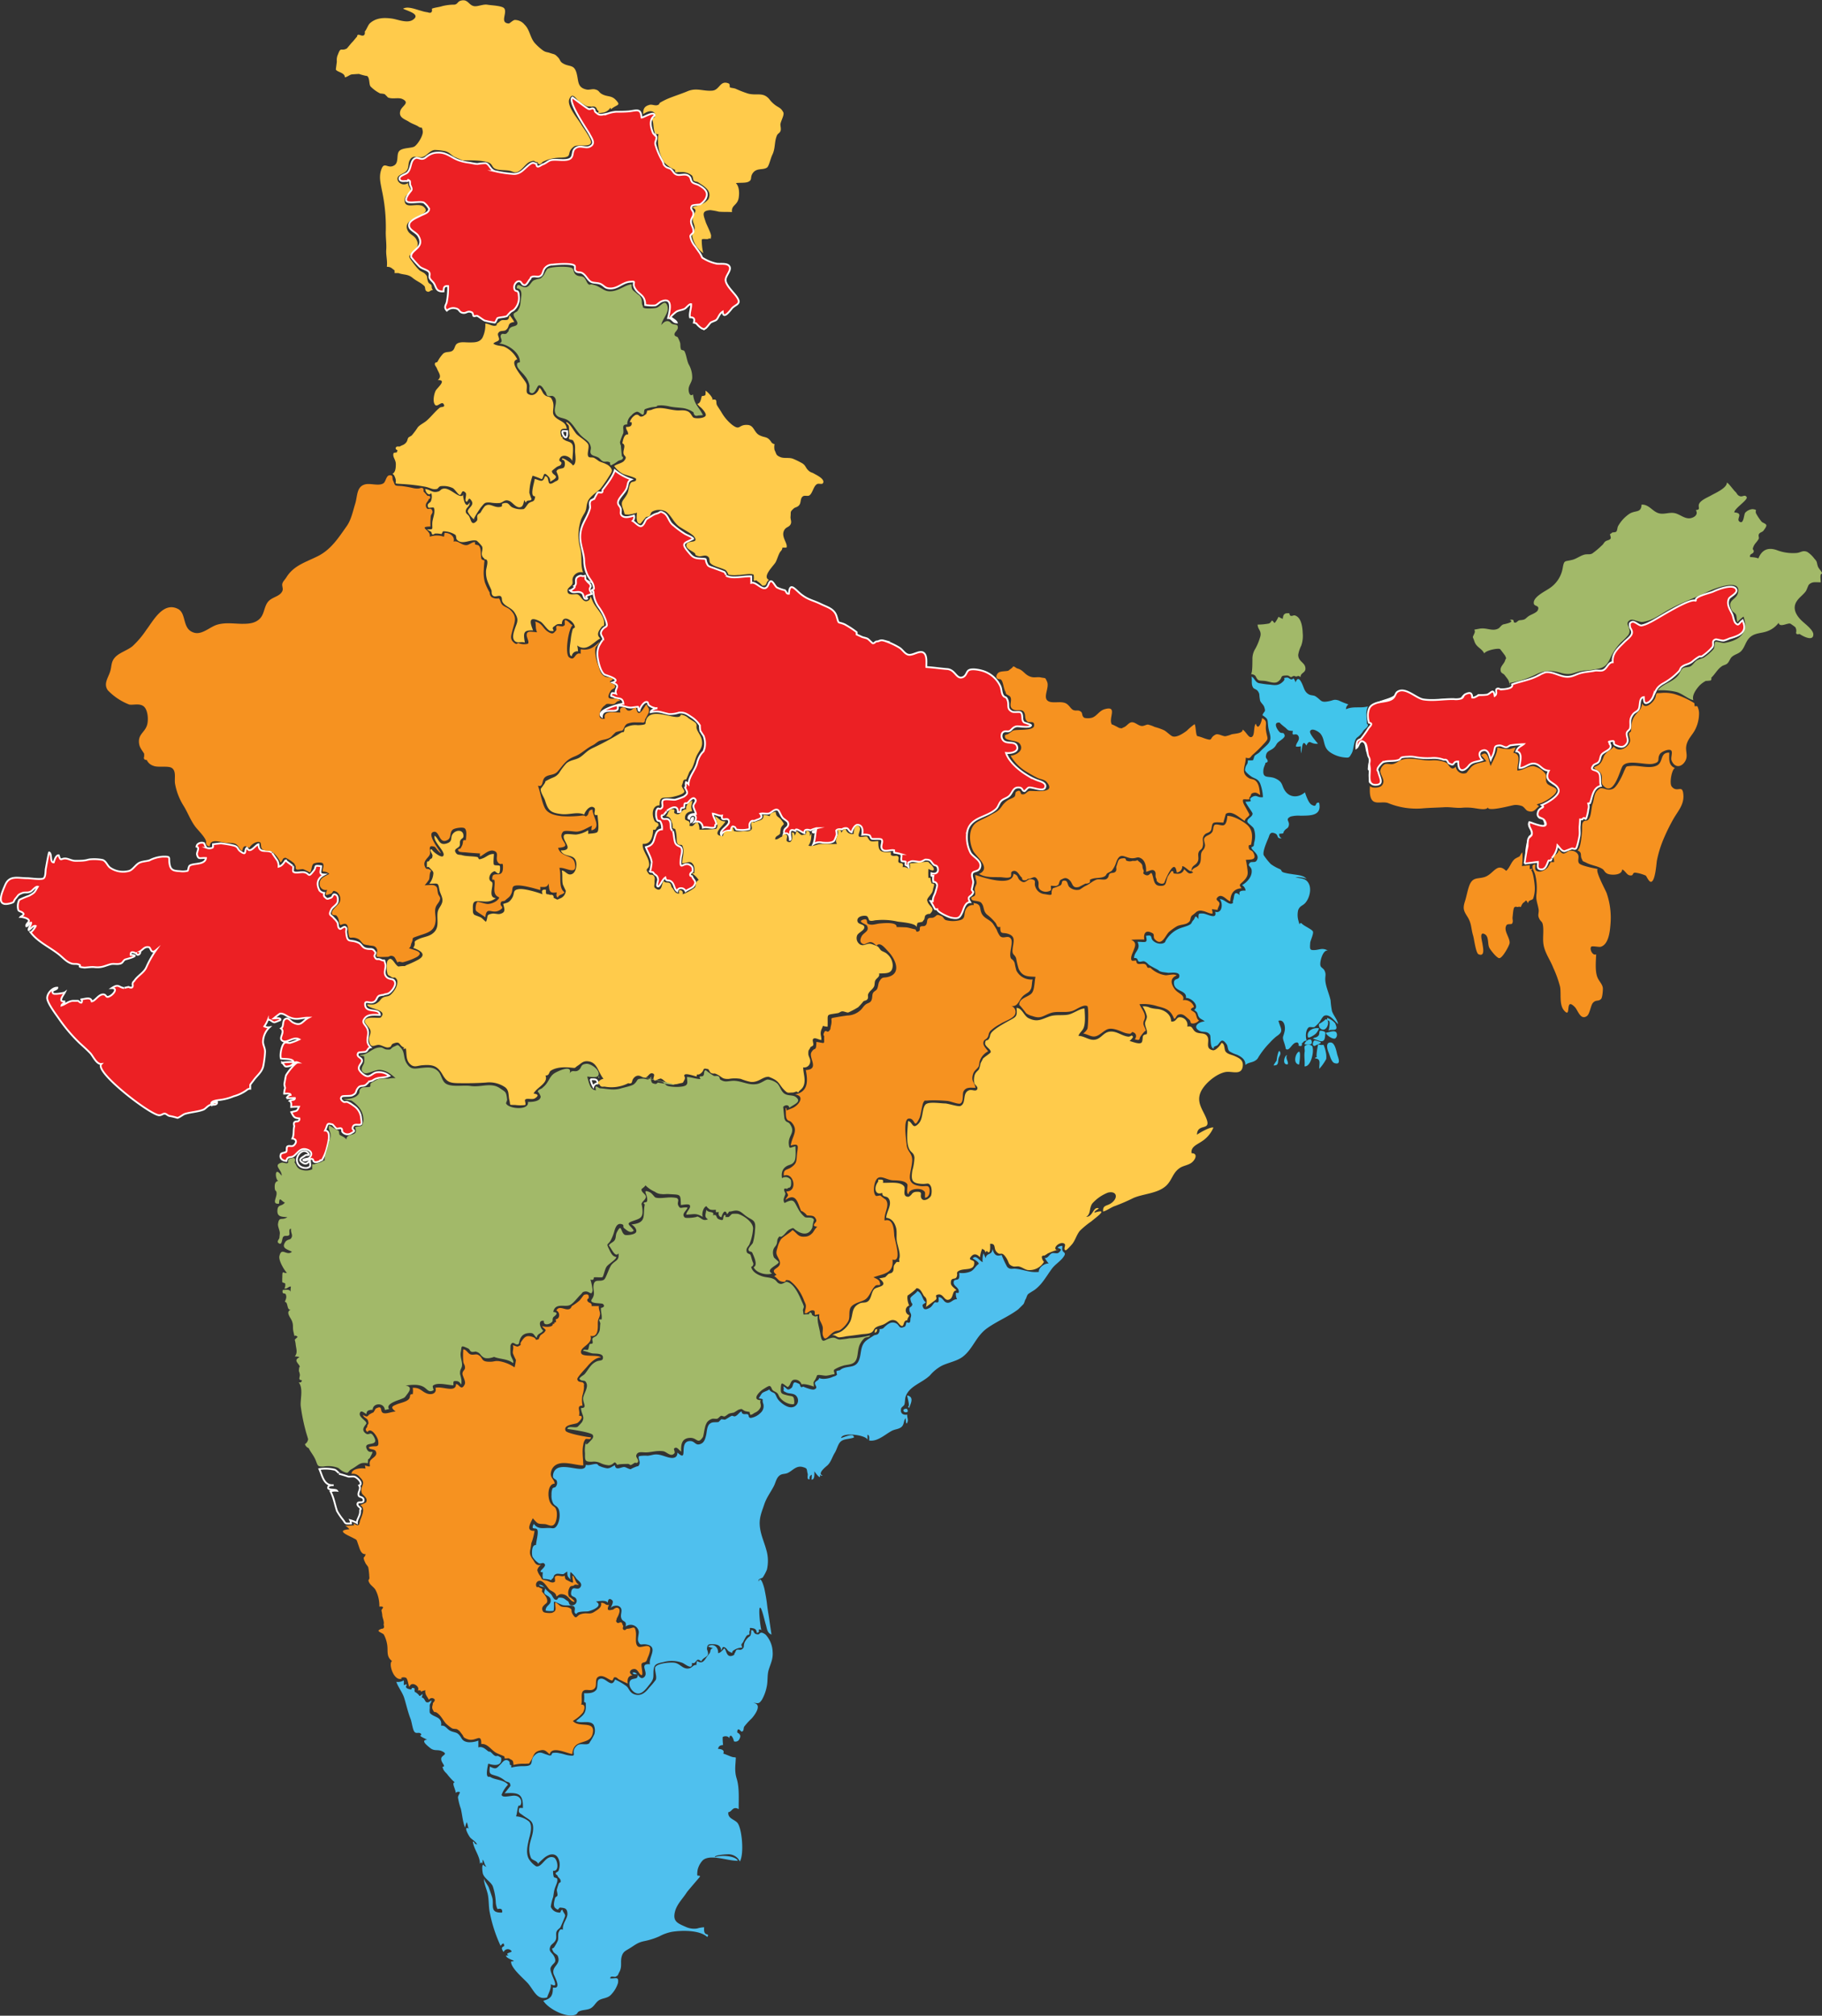 <svg xmlns="http://www.w3.org/2000/svg" viewBox="0 0 512.67 566.93"><rect x="0" y="0" width="512.67" height="566.93" fill="#333333" stroke="none"/><defs><style>.cls-1{fill:none;}.cls-1,.cls-2{stroke:#fff;stroke-miterlimit:10;stroke-width:0.5px;}.cls-2{fill:#ec2024;}.cls-3{fill:#f69220;}.cls-4{fill:#ffcb4b;}.cls-5{fill:#a2b969;}.cls-6{fill:#41c5eb;}.cls-7{fill:#4fc0ee;}</style></defs><g id="Layer_2" data-name="Layer 2"><g id="Layer_2-2" data-name="Layer 2">
<path class="cls-1" d="M195,230c-.49,0-.57.76-.54,1.2A1.1,1.1,0,0,0,195,230Z"/>
<path class="cls-1" d="M229.17,233.65a.79.79,0,0,0-.51.31.27.27,0,0,0,.39.17C229.12,234.08,229.15,233.88,229.17,233.65Z"/>
<path class="cls-1" d="M168.16,304.74c0-1.47-1-1.1-2-1.2a7.42,7.42,0,0,0,.78,2.09A1.24,1.24,0,0,1,168.16,304.74Z"/>
<path class="cls-1" d="M159.61,121.3c-.26,0-1.24-.22-1.35.06C158,122.18,159.77,124.67,159.61,121.3Z"/>
<path class="cls-1" d="M87.21,326.53c-.4,0-.75,1.23-1.94.55-1.84-1.05.06-1.6.62-2.12.29-.28,1.74.26.68-.81s-2.46.13-2.83,1.13a2.25,2.25,0,0,0,1.16,3,3.08,3.08,0,0,0,1.47.21C87.57,328.16,87.28,327.92,87.21,326.53Z"/>
<path class="cls-1" d="M385.88,199.53c-.51,1.25-1,3.92,1.15,3.47-.76,1.16-1.85,2.26-2.52,3.43,0,0-.58,1.63-.56,1.6-.5.64-1.34-.06-1.45.87,1.79-1.53,1.86,1.48,2.15,2.42.14.47.78,1.35.83,1.67.1.59-.62,4.48-.06,2.94.11.9-.3,2.34.1,3.23-.33.87,0,1.19.88,1a3.67,3.67,0,0,0,1.51-.1c.46-.63-.12-2.64-1.14-2.33-.11-1.84.13-1.31.74-2.25,1.32-2.06,1.87-1.38,4.09-1.8,1.06-.21,1.28-.84,1.79-1,.24-.1.94-.11,1.37-.24,2-.62,3.36.18,5.27.4,2.24.26,4.88-.84,7,.26.64.33,1,1.69,1.55,1.71s.85-1.73,2-1.15-.62,2.72,1.28,2.27c.47-.11,1.18-1.58,1.57-1.81a7.68,7.68,0,0,1,2.47-.63c-1.59-1.69,2.26-5.06,3.54-1.49,1-2.47.33-2.74,3.26-2.69a25.42,25.42,0,0,0,3.45-.27c.57-.05,3-.71,3.21-.13.39,1.14-1.48,1.3-1.87,2.12,1.7.57.61,3.17.63,4.38.95-.06,1.85-1,2.87-1.07,1.6-.18,1.57.36,2.73.91a24.43,24.43,0,0,1,2.79,1.31c.51,1.06-1.06,2,.09,3.39.87,1,4,1.56,2.47,3.83-1.25,1.84-6.29,2.82-6.28,5.13,0,1.83,1.35.81,1.65,1.73.14.45.54,1.18.13,1.62-1.13,1.21-3.06-1-4.29-.92-.43,1.29,1,2,.76,3.24-.08.45-.62.52-.76.89a10.92,10.92,0,0,0-.49,1.82,18.33,18.33,0,0,0-.36,2.32c0,.41.25,1.81.19,2.63,3-.35,3.6-1.38,3.69,1.69,1.67,0,1.09-1.39,1.66-2.2.23-.33.81-.06,1-.33s.48-1.26.62-1.53.63-.48.81-.91a11.17,11.17,0,0,0,.2-3.18,6,6,0,0,0,1.39,2c1.44,1.29.66.81,2.43.33,2.09-.56.7.72,1.68-.86a7.77,7.77,0,0,0,.73-3.8c0-.57-.22-3,.14-3.32s.8.19,1.23-.2c.78.23,1.07-.12.88-1a8,8,0,0,1,.18-1.19,2.72,2.72,0,0,0-.45-2.13c1.8.18,1.86-2.72,2.73-4,.67-1,1.35-1.14.89-2.61-.24-.79-.18-.71-.54-1.17s-1.42-.51-1.65-1.39c-.38-1.43.74-1.11,1.67-2a5.35,5.35,0,0,0,.93-1.37,6.69,6.69,0,0,1,1.68-2.36c.25-.26.92-.33,1.06-.72s-.75-1-.42-1.5a3.6,3.6,0,0,1,2.23-.76c.61.28.09,1.51.94,1.87,1,.45,1.91-.62,2.08-1.47.13-.65-.46-1.31-.3-1.95.07-.28.53-.65.54-.88s.34-.56.37-.7-.46-1.27-.51-.74c0-.17.35-1,0-.62.74-.78,1-2,1.62-2.88s1.1-.63,1.53-1.63c.36-.83-.1-2.07.73-2.75,2.62-2.17.64,2.58,2.59.64,1.28-1.26.93-3,2.66-4.25,1.35-.95,3-1.31,4.16-2.53.58-.61.75-1.87,1.25-2.34.86-.79,2.38-.77,3.36-1.46.74-.52,1.15-1.29,1.89-1.76.39-.25,1.06-.06,1.51-.34.07,0-.08-.53,0-.58a7.07,7.07,0,0,0,1.82-1.16c.49-.64.28-1.29.76-2,1.09-1.55,2.71-.38,4.39-.84s4.94-1.19,4.09-3.65c-2.49,2.17-2.26-.5-3.16-2.37-.56-1.18-1.64-2.84-1.09-4.41.34-.95,2.16-1.8,2.24-2.83-1.13-2.24-13.6,4.55-15.61,5.41a29.83,29.83,0,0,0-3.45,1.95,37.37,37.37,0,0,1-4.73,2.54,11.66,11.66,0,0,1-1.78.6c-1,.06-2.27-1.15-3.2-.92-.15.82,1.19,1.92.56,3.15s-2.53,2.45-3.56,3.58a7.34,7.34,0,0,0-1.87,3.14c-.22.75,0,1-.2,1.43,0,0-2.25,2-2.2,1.95-.92.56-2.17.35-3.19.52a36.47,36.47,0,0,0-3.94.6c-1.39.41-2.33,1.28-3.92,1.12-3.15-.34-5-1.91-8-.36a29.66,29.66,0,0,1-6.36,2.17c-.78.2-1.87.88-2.52,1a5.85,5.85,0,0,1-1.67-.13c-2.32.34.13.8-1.72,2-.37-2.3-1.05-.66-2.14-.34a14.34,14.34,0,0,1-2.09.11c-.77.1-1.24.86-2.1.69-.07-1.68-.93-1.28-2.08-.76-.69.31-.55.85-1.45,1.2a5.92,5.92,0,0,1-2.14,0c-2.94-.15-6.39.87-9.35-.23-1.29-.49-2.19-1.62-3.6-1.89a5.06,5.06,0,0,0-1.94.06c-1.15.43-.31.44-1.05,1C390.62,197.24,386.91,197,385.88,199.53Z"/>
<path class="cls-2" d="M218.61,165.23a9.47,9.47,0,0,0,2.15.76c.5.16.41,1.12,1.22,1,.23-3.62,1.8-1.06,3.54.25,2,1.52,3.27,1.59,5.38,2.62,1.87.93,3.84,1.32,4.5,3.49.73,2.43.22,1.35,2.29,2.26a25.63,25.63,0,0,1,3.35,2.19c0,.22,0,.44,0,.66l1.15.51c.59.37,1.42.37,2,.73.23.14,1.27,1.21,1.38,1.22.51.05.71-.48,1.07-.5,1-.05.91-.55,2.12-.22a20.72,20.72,0,0,1,4.37,2c.87.56,1.38,1.61,2.37,1.92,1.26.38,3.14-1.27,4.31-.57s.79,3.06.85,4.06c2.25.14,3.71.4,5.82.56,2.35.17,2.56,2.89,4.33,2.33,1.11-.36,1.08-1.6,1.79-2,1-.58,3.44,0,4.4.36a8.09,8.09,0,0,1,4.49,4.16c.37.91.27,1.94.79,2.64s.82.06,1.26,1.38-.35,2.31,1.2,3.1c.64.32,2.16-.1,2.51.27.75.81,0,2.15.95,2.81.08.05,2,.6,1.91.8-.28.81-3.46.16-4.06.27-1.13.21-1.35,1-2,1.31s-1.47-.31-2.09.65a1.89,1.89,0,0,0,.44,2.11c1.11.95,3.22,0,3.76,1.51.6,1.66-1.81,2.06-3.09,1.9.77,2.45,3.68,4.88,5.64,6.09a17.86,17.86,0,0,0,3.14,1.6c.73.28,2.84.72,2.18,2.12-.58,1.2-3.65-.33-4.58-.07-.36.1-1,1-1.16,1-.77-.06-.42-.84-1.39-1-1.93-.26-1.91,1.47-3,2.42-.63.57-1.61.72-2.23,1.39s-.76,1.64-1.46,2.27c-2.64,2.37-7,2.2-8,6.11a9.65,9.65,0,0,0,.86,6.11c.75,1.35,3.39,2.24,2.67,4.26-.41,1.14-1.71.82-2.09,1.45-.47.78.28,2.05.18,2.74-.05.4-.29,1.41-.39,1.83s.5.58.39.91c-.43,1.35-2,.88-.85,2.73-1.43,0-1.8,1.9-2.2,2.82-.7,1.54-1.08,2-3.25,1.52-.61-.12-3.95-1.6-3.82-2.36-.2,0-.4.05-.6,0,0,.06-1.45-2.86-1.44-2.23a2.7,2.7,0,0,1,.8,0c0-1.35.58-1.78.83-2.89a10.62,10.62,0,0,0,.34-1.26,1,1,0,0,0-1-1.31,3.7,3.7,0,0,1,0-1.69c-.64-.07-.58.29-.55-.72,1.21.37,2.18-.26,1.73-1.6-.24-.75-.79-.46-1.18-.9-.85-.95-.67-1.34-2.25-1.34-.16,0-1,.54-1.36.6-.74.11-2.18-.39-2.83-.06-.83.43-.73-.09-.56,1.57a1.43,1.43,0,0,0-.79-.56c-.11,0,0-.84,0-.95s-1.08-.08-1.13-.19c-.41-.82.33-1.55-.35-2a12,12,0,0,0-1.77-.37c-.05,0,0-.65,0-.66-.93-.25-2.65.58-3.34-.26s.32-2.1-.18-2.74c-.29-.37-2.37-.08-2.76-.24s-.39-.93-.71-1a4.33,4.33,0,0,0-2-.13c.32-1.79-.2-2.64-1.13-2.79-1.14-.19-1.86,2-1.87,2.09-.65-.16-.86-1-1.25-1.11a1.64,1.64,0,0,0-1.46.31s-1.22-.28-1.61.33a5.17,5.17,0,0,1,.12,1.22,11.61,11.61,0,0,1-.67,1.62c-.66.71-2.1.64-3.33.55a3.18,3.18,0,0,0-2.57.42c.59-1.33.48-3.14.92-4.48a7.92,7.92,0,0,0-1.71.59s-2-.71-1.67.78c-.55,0-2.59-1.81-2.61-.61-2.61-1.26-.75,2.48-1.52,2.53,0-1-.37-2.37-1.72-1.68.23-.69-.08-.34.16-1.07s1.5-.87,1-2.21c-.1-.26-1.11-.9-1.37-1.15-.63-.64-1-2.1-1.48-2.32-.85-.43-1.82.83-2.5,1s-1.6-.13-2.41.07c1,1.37-.55,1.47-1.45,1.92-.6.3-.87-.33-1.45.66-.38.64.12,1.37-.3,1.77a8.8,8.8,0,0,1-3.44.1c-.5-.19-.06-.67-1-.86-.54-.1-.6,1.1-.6,1.1s-2.47,0-2.72,1.35c-.93-1.59,3-2.77,2-4.31-.47-.7-2.2.63-1.81-1.21-.84.17-1.73-.45-2.59-.54.12,1,.89,2,1,2.93-.69.32-.06.64-.49.91-.71.43-2.24-.28-3.29.09-.14-1.09-.85-2.12-2.4-1.58,1.47-2.1-1.17-2.76-1.47-.92l-.21-.13c-.1-1.11,1.29-1.24,2.11-1.21-.11-.75-.65-1.46-.72-2.19s1.29-1.43.31-2.17c-.6-.45-1.56.9-1.9,1.23-.19.19-.66,0-.84.2s-.09,1-.17,1.1-.67.07-.75.17c-.57.65.36,1.19-1,1.12,0-2.28-2.11-1.15-3.12-.34.27-.22-1.34,1.73-1.06,1.06-.07.17-.49.06-.41.58.19,1.17,1.35.29,2,.85.81.74.33,1.78.7,2.68.08.17.54.65.49.53.25.68.27,2,.55,3,.36,1.33,1.56,1.14,1.82,1.71.39.86,0,1.87-.14,2.75-.47,4.5.79.59,2.84,2.27.55.45.48.9.47,1.54,0,.22-.84.47-.69,1.11.1.41.45.06.58.46.32,1,1.51,1.27.31,2.72-.35.42-1.69.91-2.18,1.32-.49-1.15-2.21-1.08-2.37,0-.91-.67-.73-1.91-1.61-2.66s-1.49.16-1.71-1.17c-.87.49-1.58,2.57-2.05,2.52-.64-.06.05-1.47,0-2-.23-1.38-.83-1.06-1.31-1.85-.27-.46-.8.06-1.14-.63.38.77.65-2.49.67-2.26-.17-1.57-1.17-2.91-1.66-4.34,2.48-.57,2.12-2.12,2.87-3.8a1.76,1.76,0,0,1,1.67-1.18,3.57,3.57,0,0,0-.44-2.17c-.21-.41-.7,0-.95-.56a4.3,4.3,0,0,1-.19-2.46c.58-1.49.73,0,1.54-.87.48-.53-.21-1.64.34-2.16s2.69,0,3.48-.14a20.22,20.22,0,0,0,2.33-.83c1.46-1,1-1.25.38-2.59.45-.37,0-.81.29-1.49a3.22,3.22,0,0,1,.69.58c.07-2.17,1.86-3.92,2.39-5.91a7.45,7.45,0,0,1,1-2.39c1-1.42.63-.31,1.11-1.8A6.17,6.17,0,0,0,198,207c-.32-.46-.62-.94-.92-1.42a7.24,7.24,0,0,1-.14-1.54,7.78,7.78,0,0,0-2.44-2.41c-1.2-.81-1.92-1.34-3.46-1.2a7.81,7.81,0,0,1-2.83.4c-2.26-.48-2.84-1-5.13-.52,0-.58,1.25-1,1.67-1.11a3.8,3.8,0,0,1-2.11-.81c-.39-.23-.18-.88-.59-.95-.95-.18-2.07,1.8-2.15,2.47-.39,0-.23-1.1-.38-1.11-.36,0-1.32.17-1.85.21-1.3.08-2.26-.7-3.91-.47.84,2.85-4.27-.16-4.42,3-2.11-1.7,5.52-3.66,6.07-3.61-.18-2-1.55-1.21-2.71-1.92-.6-.36-1,.11-.55-1,.06-.16,1,0,1.17.08-.51-1.54,1.62-2.17-1-3.11,2.88-.86-2-2.08-2.25-2.27-1.15-.87-1.78-3.69-1.95-5.2a5.83,5.83,0,0,1,.34-2.65c0-.1.64-1.16.65-1.18-.19.27.68-1.08.65-.56.06-1.19-1.23-1.54-.4-2.84,1-1.52,1.86-.43,1.11-2.79a15.37,15.37,0,0,0-2.07-3.85,8,8,0,0,1-1.42-4.23c0-.15-.4-.24-.42-.4s.58-.18.56-.53c-.1-1.79-1.32-2.57-1.91-4a9.45,9.45,0,0,1-.83-3.76c-.08-2.23-1.06-4.32-1.11-6.49-.09-3.59,1.88-5.18,2.74-8.23.15-.53-.19-1.37.05-1.86.43-.9.47-.24.87-.79,0,0,.23,0,.26,0a15,15,0,0,1,.95-1.75c.29-.3,1,.11,1.27-.14s0-.49.18-.73c1.06-1.36,2.92-3.76,3.39-5.47a14.16,14.16,0,0,0,4.67,2.58c-1.19.57-.85,1.3-1.33,2.52s-2.29,2.7-2.43,3.87c-.09.82.56,1.08.75,1.78s-.19,1.39.22,1.89c.82,1,2.5.4,3.53.12a1.51,1.51,0,0,1-.38,1.5c.63.29,1.71,1.7,2.47,1.44s1-1.47,1.41-1.9c.13-.14,1.33-.85,1.41-.9a4.74,4.74,0,0,1,1.56-.73c1.2-.36.7-.83,2-.09,1.05.62,1.33,2.16,2.15,3a24.84,24.84,0,0,0,3.63,2.77c.51.35,2.24.95,2.4,1.41-2.15,1.2-3.58,1.06-1.59,3.44,1.1,1.32,1.54,2,3.19,2.11,3,.25,1.3-.23,2.48,1.84.28.49,1.33.69,2.08,1,0,0,2.5.91,2.64,1s.65,1.14.43,1c1.82,1,4.9.09,7.11.21,0,.61,0,1.22,0,1.82,1.59-.52,3.77,3.43,4.91.28C217.07,162.23,217.92,164.76,218.61,165.23Zm-53.58-2c-.54-.33-.19-.73-.42-1.3-1.05.37-.82-.31-1.87.2-1.37.68-.08,2.07-1.15,2.69.57.37-.91,1.19-1.19,1.25,1,1.13,2.17-.13,3.4.78.42.31.43,1.53.95,1.58,1.13.12-.21-.51.32-.86a14.52,14.52,0,0,1,1.4-.5c0-.4-.48-.76-.54-1.29s.43-.56.23-1.23C166.05,164.19,165.31,163.76,165,163.22Z"/>
<path class="cls-3" d="M280.83,189.29c.65-.63,2.19-.39,3-.69-.41.16,1.89-1.27,1-1.15.75-.09.89.41,1.5.58,1.8.5,2,1.93,4,2.4.82.2,1.7-.08,2.51.1,1.47.31,1.17-.1,1.76,1.14.76,1.59-1.06,4.15.06,5.3s3.89,0,5.41.94c.81.49,1.28,1.53,1.93,1.79.92.37,1.32-.19,2.2.51.47.38.12,1.22.94,1.69a4.39,4.39,0,0,0,2.16-.05c1.34-.46,2-1.94,3.48-2.37,3.91-1.15.93,2.67,2.11,4.33-.19-.27,2.07.94,2,.93,1.07.14.36.23,1.43-.23.74-.31,1.31-1.34,2.17-1.37s1.59.77,2.46,1,1.48-.39,2.1-.34a9.34,9.34,0,0,1,1.88.67,15.87,15.87,0,0,1,2.59.91c.71.34,1.86,1.58,2.48,1.75,1.1.3,2.78-.73,3.94-1.61a17.57,17.57,0,0,1,2.2-1.85c.38.72.3,2.92.74,3.35a12.78,12.78,0,0,1,1.87.59c2.9,1,1.31,0,3.28-1,.75-.37,2,.5,2.77.46a8.22,8.22,0,0,0,1.73-.53c.84-.22,3.22-.22,3.1-1.32.76.28,1.59,2.13,2.31,2.11,1.29,0,.65-3,1.43-3.79.67,2.32,1.72-.81,1.74-1.57,1.73.89.86,1.61,1.11,3.43.34,2.52,1,2.14-.69,3.88a33.7,33.7,0,0,1-3,2.95c-.76.63-.6,1.29-2,.87,0,2.4-1.69,4.28,1,5.81.34.19,1.15.23,1.6.55,1.24.88,1.25,2.83,1.46,4.12-.59-.27-1-.77-1.75-.62-1.27.27-.54.78-1.28,1.29,0,.19,0,.38-.05.58-.31,0-.61,0-.92,0,.05-.06-.74,0-.77,0-.39.7.55,2,.85,2.6.05.11.88,1.54.88,1.67,0,.57-1.27,1-1.3,1.81-1.31-.72-3.58-3.15-5.33-2,0,0-.69,2.38-.69,2.45-.62,0-2.36-.26-2.86.15s-.34,1.64-.7,2.12c-.52.71-1.18.54-1.7,1.11-.94,1.05-.3,1.79-.49,3-.23,1.47-.82,1-1.22,2-.28.72.12,1.67-.17,2.4-.57,1.47-1.78,1-1.86,2.87-.64.17-1.73-1.33-2.57-1.41a1.7,1.7,0,0,1-1.55,1.8c-.64-4.79-3.56,3-3.51,2.91-.45.45-1.34.19-1.8-.2-.62-.53-.12-.35-.55-1.22-.3-.61.24-1.5-.53-2.05-.61-.44-1.64.33-2.24.34.08-1.34-.18-3.1-1.46-3.79-1-.51-1-.07-2.26,0-2.22.11-3.57-2.24-4.76,1.36a7.3,7.3,0,0,1-1.18,2.16c-.09.11-1,.56-1.15.65-.52.33-.28.67-1,1-1.19.56-2.75.17-4,.9a1.24,1.24,0,0,1-.06.76,2,2,0,0,1-1.21.3c-.2.12-1.8.94-1.81.94-2.15.53-1.55-1.25-3-2.2-.91-.61-1.47-.09-2.25.26a5.08,5.08,0,0,0-.44,1.2,1.25,1.25,0,0,1-1.35.43c-.15.12-.68-.12-.82,0s.18,1.09-.08,1.27a2.56,2.56,0,0,1-3-.2c-.81-.85-.16-1.6-.55-2.46-.92-2-1.64-.47-2.92-.57a1,1,0,0,1-1,.38c-.4,0-.61-.19-.62-.73-.69-.35-1.22-2.34-2.63-1.81a.92.92,0,0,0-.33.27c-.18.06.06,1.07-.22,1.3-.58.49-2.15.14-2.81.12-2.09-.07-4.24.19-6.08-.93,3.68-1.67-1-5-1.68-6.52-1.15-2.37-1.42-6.21.89-7.89.92-.67,2.62-1.31,3.69-1.94,1.62-1,2.31-1,3.46-2.6a6.42,6.42,0,0,1,1.77-1.79c.64-.42,1.3-.49,1.85-1,.29-.29.18-1.16.43-1.33,1.42-.95,1.2.56,1.51.64,1.23.28,1.33-.66,2.21-.88s7.93,1,4.86-2.57c-.56-.65-1.75-.75-2.51-1.1a30.94,30.94,0,0,1-2.76-1.54,12.7,12.7,0,0,1-4.85-4.72c1.63-.17,4-1.55,2.52-3.44-.73-.92-3.77-.69-4.07-1.69s.56-.67,1-1.07c-.08.06,1.31-.9,1.17-.83,1.13-.5,5.86.17,6-1.42s-1.41-.67-1.93-1.17c-.94-.9-.31-1.64-.91-2.63-.74-1.2-2.51.14-3.54-1.18-.65-.83.23-2.2-.3-3.08-.26-.45-1.08-.65-1.2-.88-.05-.07-.16-.59-.26-.75-.5-.83-.6-3.22-1.41-3.37C279.93,191.06,280.27,189.84,280.83,189.29Z"/>
<path class="cls-3" d="M274.37,251.69c.16-.7-.18-1.17-.11-1.71s.48-1.19.51-1.54c.06-.86-.41-1.43-.32-2.35,2.15.69,10.43,3.52,10.72-.33,1.46.37,1,1.17,1.83,1.85,1.66,1.37,1.82-.56,3.31-.3s.57,1,1,2.05a3,3,0,0,0,2.66,2.12c3.09.59,1.24-.09,2.33-1.68a13.71,13.71,0,0,0,2.13-.81c.62-.5,0-1.47,1.3-1.29.73.1.65,1.24,1.13,1.74a3.11,3.11,0,0,0,2.91.77c.09,0,1.34-.92,1.6-1,1.31-.59,1.73-1.19,3-1.75.85-.39,2.27.21,3-.26s.47-1.14.91-1.48,1.12-.07,1.58-.54.12-1.09.27-1.5c.61-1.67.36-2.27,2.22-2.29.28,0,.44.21.49.6a2.28,2.28,0,0,0,1.83.13c2.28.13.55-.81,2,.35,1.19.94.52,1.15,1.06,2.21.29.57-.27.84.1,1.12,2,1.52,1.89-2,2.63,1,.31,1.29.53,2.24,1.81,2.34,2,.14,1.59-.65,2.27-2.51.08-.2,1.06-1.59,1.08-1.6.77-.21.42.68.73.66.58,0,2.28.49,2.84-1.22.62.44,1.14,1.44,2,1.14,1.46-.49-.78-.13.55-1.23.59-.5,1.26-.48,1.8-1.4s.23-2.38.51-3.15.83-.83,1-1.89c.12-.6-.48-1.63-.16-2.22.45-.81,1.61-.79,2.22-1.74.29-.44.25-1.68.65-1.95.63-.45,2.05.4,2.71,0s.83-1.73.87-2.54c1.57-.12,4.28,1.41,5.46,2.4,1.77,1.49,1.66,3.49,1.24,5.6-.06.3-.66,0-.68.45-.06,1.53.82.89,1.32,1.9,1.08,2.15-.75,1.87-2.13,2a19.87,19.87,0,0,1,.4,2.32c.16,1.28.37,2.06-.78,3.35s-1.79,1.11-.81,2.33c-2.29.11-3.14,1.63-3.18,3.62-.86,0-2.28-2.37-3.56-1.11-.89.88.5,1,.52,1.81,0,.52-.5,1.14-.54,1.75-2.4-.21-1.34-.6-1.43,1.06-1.05,0-1.84-.64-2.81-.77a2,2,0,0,0-1.74.3,12.54,12.54,0,0,1-1.31,1.06c-.63,1.09-.09,1.39-1.19,2.07-.77.47-2.11.42-3,.91a15,15,0,0,0-2.11,1.51c-1.11.92-2.05,4.34-4.07,2.12-.57-.63,0-1.33-.62-1.68-2.22-1.26-2.57.43-2.34,1.74-1.24,0-2.47,0-3.71.09,1.82.77,1,2.09.67,3.05-.25.7-.94,1.91-.54,2.72.15.29,1,0,1.33.1,0,1.6,1.53.57,2.48,1,.49.21.48.87.8,1,.05,0,.66,0,.68,0A7.6,7.6,0,0,0,328,274.3c.82,0,2.38-.49,3.1.05-2.13.86-1.49,2.56-.56,3.85s3,1.6,2.3,3.11a2.8,2.8,0,0,1,3.13,1.91c-1.9.92-.17,1,.36,1.76.36.54.38,1.8,1.07,2a2.44,2.44,0,0,1-1.7.89c-1.16-.05-.3-.48-1.22-1.22s-1.56-1.68-2.86-1.29c-.68.2-.67,1.1-1.25,1.19-1-2.56-2.33-2.94-4.64-3.52a12.57,12.57,0,0,0-5.11-.59c.43,1,1.43,2.21,1.53,3.3s-.45,1.2-.43,2.14c0,.67.79,1.57.64,2.21.17-.76-1.55,1.5-1.28,1.22-.79.83.07,1.5-1.77,1,.57-.8.46-1.62-.49-2-.48-.19-.34.46-1,.43-1.48-.08-2.38-.78-3.8-1.17-2.48-.68-2.83.2-4.68,1.41s-2.62.09-4.55-.31a3.8,3.8,0,0,0,1.17-1.29c.24-.54.39-6.15,0-6.39-1.07-.65-3.19,1.05-4.23,1.36-2,.62-4.25-.1-6.18.6-2.12.76-2.7,1.69-5.06.82a4.76,4.76,0,0,1-1.76-.79c.1.09-2-2.65-1.93-2.23-.17-2.11,2.65-2.28,3.56-3.47.77-1,.7-3.29,1-4.54-2.17-.12-3.64,0-4.73-2.23a24,24,0,0,1-.7-2.94c-.39-1.26-1.24-.89-1-2.65.21-2.07,1-3.57-1.37-4.3-1.45-.45-2.16.35-2.1-1.93-1,.3-.88-.5-1.34-1.13a13.68,13.68,0,0,0-2.38-2.31c-1.22-1.11-.7-2.23-1.62-3.31-.55-.65-2.34-.46-2.64-.87C272.74,252.05,274.21,252.38,274.37,251.69Z"/>
<path class="cls-4" d="M113.51,295.05c0-.24.13-.36.36-.35-1.81-.6-1-2.08-3.25-1.17-.76.31-.23,1-1.49,1.08-.7.05-1.71-.64-2.46-.72-1.2-.12-2.29,1.25-2.78-1-.3-1.33.54-1.8.35-3-.14-.82-1.64-2.07-1.62-2.58.07-1.8,4.11-.69,4.56-1.18,2.11-2.32-3.92-2.29-3.85-3.62,1.29-.05,1.86.28,3-.57.81-.6.71-1,1.49-1.4s1.28-.16,2-.69a6.52,6.52,0,0,0,1.64-2.16c.21-.54.55-1.65.19-2.21-.7-1.06-.8-.18-1.49-.67-1-.71-1.06-.25-1.29-1.76a9,9,0,0,1,.09-2.68c1.25-2,2,1,3.15,1.47a10.25,10.25,0,0,1,1.82-.13c.15,0,.16-.16.28-.2a30,30,0,0,0,3.4-1.55c2.57-1.42.86-2.58-1.34-3.36,1.14-1.65-.59-1.55,1.68-2.54,1.14-.5,2.51-.63,3.56-1.34,2.23-1.52,1.43-3.53,1.6-5.81.11-1.43,1-1.93,1.32-3.16s-.56-2.3-.78-3.46c-.43-2.24-.29-1.72-2.84-1.75a5.12,5.12,0,0,0,1.14-3c-.07-.48-.29-.64-1-1.39-.93-1-.84.78-.84-1.09,0-1.38.3-.29.74-1.11s.7,0,.86-1.31c0-.41-.84-1.36-.54-1.72a.61.61,0,0,1,.38,0c0,.44,2.54,2.43,3.11,1.87,1.07-1.05-3-4.13-2.35-5.74,1.25.93,1.19,2.9,3.44,2.16,1.77-.58.86-1.63,1.64-2.65.94-1.22,2.82-1.24,3,.26.13,1.11-.45.78-.86,1.58-.24.49,0,1.1-.22,1.52-.37.77-2,.81-.87,2.16.33.41,1.1.3,1.52.43,1.19.37,3.24.29,4.29.53.79.18-.18,1.09,1.68.34,1.13-.46,1.66-1.24,3.05-1.19,0,.37-.25,2.66,0,3s1.45.08,1.67.36a4.11,4.11,0,0,1-.14,2c-.47.5-1.09-.62-1.42-.5a2.12,2.12,0,0,0-1.41,1.9c0,1,.77.95.85,1.34.27,1.22-1.23,4.14,1,4.33-1.63,1.13-2.57,1-4.32.86s-2.25,0-2.15,2.24c0,.9,0,1.17.42,1.57.08.09,1.53.57,1.88.79.5.32.87.86,1.4,1.18.71-1.68-.11-1.94,1.7-2.29.69-.13,1.6.24,2.26.07,1.62-.42,1.27-1.26.87-2.8,1.19-.4,1.5-.29,2.3-1.35,1.2-1.59.06-2.59,2.23-2.83,1.5-.17,5.15.9,6.56,1.47-.41-.93-.1-1.5.95-1.26,0,.4-.1,1.08.2,1.23a2.1,2.1,0,0,1,.94.2c.74-.11,1.08.16,1,.8,1.3.67.91.58,1.73.23a2.49,2.49,0,0,0,1.71-2.18s-.8-1.6-.86-1.87c-.26-1.25,0-2.57-.27-3.83,1.08.05,1.57,1.49,2.81,1,1-.36,1.34-1.91,1.29-2.85-.19-3.27-3.41-1.5-4.39-3.8,4.28,0-.09-3,1-4.39.39-.49,2.74,0,3.43-.1a8.26,8.26,0,0,0,3.26-1.18,2.65,2.65,0,0,1,0,1c.74-.13,2.32-.11,2.64-.56.57-.78.05-3.93,0-4.76-1.64.34-.28-1.42-.89-2-1.16-1-2.57.93-2.85,1.88-2-.86-4.15.14-6.4-.12-3-.34-3.75-1-4.57-3.71-.29-1-1.38-2.36-1.26-3.42,0,.06.88-1.18.91-1.23.86-1.2-.25-.54,1.38-1.39,1.34-.69,1.89-.6,2.88-1.8a17.05,17.05,0,0,1,2.09-2.77c1.24-1,2.71-.88,3.94-1.77,1.41-1,1.72-1.68,3.47-2.51a76.78,76.78,0,0,0,7.46-4c1.58-1,.61,0,1.22-.53.26-.22.08-.92.46-1.17a5.65,5.65,0,0,1,3.42-.71c1,0,2.21-.12,2.24-.46.47-5.87,9.59,0,9.94-2.49a3.65,3.65,0,0,1,2.2,1c.25.18,1.71,1.06,1.92,1.28.61.65.1.92.4,1.78.35,1,1.14,1.84,1.36,2.87.47,2.13-.51,2.86-1.32,4.43-.52,1-.77,2.51-1.42,3.73-.22.41-.58.74-.77,1.11-.27.69-.56,1.38-.86,2.06-.5-.1-.8.13-.91.67.19-.46-.33,1.2-.34,1,0,.51.79,1.35.74,1.69-.13.78-2.58,1.37-3.55,1.56-2.2.44-3.44-.59-3.42,2.32-2.09,0-2.31,2.57-1.43,4.36.28.56,1,.4,1.1,1,.1.81-.23.28-.55,1s-.42.46-.94.52c-.06,1.84-.57,4.17-2.91,3.95-.28,1.94,1.88,3.83,1.79,5.89-.07,1.5-1.5.79,0,2.65.21.26.93,0,1.24.38.57.64.24,1.13.29,1.86s-.31,1.29.16,1.66c2,1.57,1.79-1.38,2.37-2,.49.72,1.33.22,1.79.65s.24.83.61,1.23c.65.71.72,1.68,2,1.66a2.15,2.15,0,0,1-.05-.91c.91-.14,1.18.41,1,1.12a14.16,14.16,0,0,0,3.38-1.84c.58-.56,0-1.66,1.16-2.16a5.87,5.87,0,0,0-1.94-1.9c.06-.2.52,0,.66,0,.14-1,.2-2.22-.68-2.93-.7-.56-1.45.09-2.67.1,0-1.7.79-3.42,0-5-.18-.35-1,0-1.28-.44-.42-.69-.23-1.25-.32-2a7.46,7.46,0,0,0-.4-2.2l-.67-.22c0-.4-.08-.81-.1-1.22-.49-1.06-.39-2-1.85-2.13.7-.43.64-2.09,1.84-2s.1.85.7,1.18c1.76,1,1.83-1.45,3.2-1.08-.27-1.08.73-2.1,1.69-2.48-.07,1.32-.6,1.32,0,2.95-1.32.12-2.25.88-2,2.28.06.28.93.42,1.11.67.68.91-.6,1.14.73,1.24.67,0,.87-1.13,1.75-1a4.68,4.68,0,0,1,.43,2,40.87,40.87,0,0,0,4.65-.2c1-.78-.08-2.63-.27-3.62,1.18.67,1.43,1.51,2.91,1.5-.11.82-4.45,3.95-.68,4.13.35-1.77,1.09-1.31,2.46-1.37,0-.17,0-1.44.34-1,.21.25.1.92.43,1a8.94,8.94,0,0,0,2.48,0c1,0,1.87.11,2.31-.46s-.48-1.59.24-2.18c.24-.2.24.36.6.13.83-.53,2.82-.35,2.5-2.07a5.24,5.24,0,0,1,1.83.37c0-.87.85-1.1,1.66-1.25.12,1.55.77,1.23,1.55,2.25,1.3,1.71.59.9-.06,2.28a8.57,8.57,0,0,0-.24,1.57c-.37.67-1.38.59-1.4,1.65.76.09,1.14-.48,1.87-.74.19-.07.32-1.22,1.38-.46.39.28-.34,1.5.15,1.78,1.57.92,1.51-1.75,1.28-2.47.62-.28.7.42.88.83a7.43,7.43,0,0,1,.55-1.29,9.61,9.61,0,0,0,1.21,1.09c.41.15.81-.17,1.3-.14.08-.65.34-.48,0-1,1-.19,1.3.59,1.15,1.58.13-.33.35-.61.47-.94-.12,1.31-.06,2.4-.88,3.52,1,.39,2.41-.37,3.26-.43,1.54-.12,3.2.06,4.78-.05-.92-1.48.86-2.49.1-3.95.88-.39,1.11.56,1.19.86.17-.56.49-1.12,1.17-1.09a1.86,1.86,0,0,0,2.24,1.36c-.08-.73.42-3.27,1.59-2,.66.71-.63,2.24-.07,2.75.35.32,1.71-.14,2.21,0,.09,0,.6,1.06.94,1.22.72.32,1.54,0,2.28.06-.09,3,.63,3.21,3.52,3.09,0,.71-.14.85.35,1,.76.25,1.33-.25,1.76.33.21.29-.12,1.07,0,1.41.32.76,1.59-.2,1.19,1.49,1.81-.24,2.15,1.81,2.06-1.09,1.47,0,2.87-.3,4.21-.38s.85.05,1.56.62c1.2,1,1.53,2.53-.57,1.34a18.38,18.38,0,0,0,0,2.57,1.44,1.44,0,0,1,.54-.07,5.29,5.29,0,0,0,.4,1.62c.57-.07.77.17.6.71-.07.26-.15.52-.22.78a5.52,5.52,0,0,1-.15.68c-.25.85-1.62,1.92-1.52,2.54.31,1.89,2.66,2.06.75,3.84a1.5,1.5,0,0,0-1.33.52c-.08.32-.16.64-.23,1-.11.11-.46.62-.6.76.11-.11-1.19.19-1.19.19-.28.12-.32,1-.37,1.28-.12-1.22-4.76-1.46-5.41-1.61a18.54,18.54,0,0,0-5.86-.38c-.69,0-1.23.35-1.95.1-.32-.11-.33-1.16-.94-1.29-.89-.2-2.73.14-2.49,1.47.18,1,1.79.76,1.92,1.59.17,1-1.65,1.56-2,2.39a2.11,2.11,0,0,0,.85,2.59c1.13.56,1.75-.44,3-.19.23,0,1.84.68,1.78.65.53.28.55.64,1.07,1.17.27.28,1.25.54,1.7,1a4.33,4.33,0,0,1,1.6,3.21c-.05,2.5-1.84,2.21-3.84,2.3.28,1-.71,1.23-1.08,2-.24.54-.09,1.24-.37,1.74-.43.8-1.19,1.12-1.59,2-.23.46.12,1-.23,1.49s-.87.34-1.17.65a16.21,16.21,0,0,1-1.45,1.62,25.54,25.54,0,0,1-2.76,1.47c-.4.08-1.2-.35-1.7-.32s-.81.42-1.21.49c-3.63.64-2.76-.07-2.92,3.81a3.91,3.91,0,0,1-1.33-.22c-.11.5-.42.92-.53,1.41-.27,1.12.15,1.48.11,2.56-.69,0-1.8-.82-2.31-.29-.34.36.19,1.31,0,1.77-.14.28-.74.46-.77.54-.36,1-.61.5-.59,1.89,0,.73.66,1.44.52,2.19A1.66,1.66,0,0,1,226,300.2c0,1.53.65,3.13.28,4.68s-1.32,1.58-1.72,2.48c-.37-.7-.81-.08-1.57-.07-1.32,0-1.32.32-2.43-.83s-1.32-2.18-2.78-2.94a11.26,11.26,0,0,0-1.52-.67c-1.78,0-2.74,1.63-5,1.45a15.73,15.73,0,0,1-2.81-.85,9.55,9.55,0,0,0-3.33,0c-2.26.13-1.87-.76-4-1.53a1.55,1.55,0,0,1-1.24-.27l-.55-.92c-1.94-.46-.87.09-2.09,1.12-1,.84-1.13-.19-1.2.92-.55-.07-2.85-.94-3.36-.53s.41.57-.13,1.55-.16.66-1.61,1a4.5,4.5,0,0,1-3.46-.37c-.52-.24-1-1-1.63-1.08,0,0-1.8.57-1.37.63-1.41-.2.14-1.59-.68-2-1-.51-1.41.9-2.11,1.09-1,.27-1.62-1.05-2.91-.27a2.24,2.24,0,0,0-.9,1.28c-.07.6-.44.79-1.1.59a10.39,10.39,0,0,1-6.43,1c-.48-.1-.85.11-1.25-.12s-.35-.79-.95-.82a2.17,2.17,0,0,1,1.67-1.3c-1.5-1.71-1.66-4.56-4.24-4.91-1.54-.21-2,.58-3,1.21s-.38.72-1.86.57c-1.77-.18-4.05-.23-5.76.86-.54.35-.32,1.39-1.47,1.34.87,2.17-2.44,3.29-3.35,5.08,1.34.2,1.48.59.43,1.31-.78.53-2.17-.1-2.75.36-.32.26.27,1.25-.05,1.55a10.39,10.39,0,0,1-2.73,0c-2-.09-1.3.23-1.7-1.33-.35-1.38,0-2.74-1.22-3.67a7.94,7.94,0,0,0-5.42-1.31c-2.66.19-5.1.2-7.68.17s-3.34-.39-4.54-2.47c-1.41-2.45-2.77-2.81-5.66-2.57-1.44.11-2.32.79-3.5-.4s-.85-2.86-1.11-4.31Z"/>
<path class="cls-3" d="M219.21,354.25c-.73-1.49-1-1.61-.47-3.24a7.75,7.75,0,0,1,1-2.44c.74-.86,2.35-1.65,3.26-2.6,1.25.8,1.52,2,3.37,1.85a2.78,2.78,0,0,0,2-.81c.66-.53.83-1.42,1.62-1.95a2.88,2.88,0,0,1-1-.33c.11-1.05,1.24-.94.4-2.19-.63-.94-1.79-.47-2.62-.8.95.38-1.82-1.88-1.15-.85-1.08-1.64-1.22-5.83-4.58-3.42,0-.3.57-.89.68-1.21s-.35-.77-.42-1.17c3.3.07,2-5.55-.74-4.42-.2-1.93.92-1.52,2.08-2.35,1.38-1,1.46-1.5,1.58-3.23.18-2.56,1-3.65-1.72-2.91.34-2.61,2.35-4.22.2-6.53-.55-.59-1-.22-1.38-1.09-.32-.71-.1-2.08-.3-2.91.42,0,.23.76.41.67.55-.3,1.32-.52,1.95-.87,1.56-.87,3.12-3.26.29-3.63,3.63-.68,3.75-3.56,3.06-6.86,4-.19.7-3.49,1.59-5,1-1.71,1.32.09,1.4-2.92,2.67.38,2.09.84,2.19-1.58,0-.14-.31-.28-.16-.69.62-1.79.93.2,1.72-1.05.4-.63,0,.31.35-1.25.59-2.36-.84-1.94,1.8-2.42,1-.18,1.9-.31,2.8-.43a5.64,5.64,0,0,0,3.58-1.39c.64-.53.87-1.12,1.5-1.65s1.22-.4,1.63-1.1.21-1.55.49-2.13.88-.69,1.14-1.15c.37-.66.3-1.53.68-2.18.89-1.52,1.23-.85,2.72-1.33,3.66-1.17,1.57-5.22-.21-7.05-.94-1-2.33-2.85-3.3-1.66-.53-.4-.92-.93-1.65-1-.51-.07-1.71.66-1.9.61-1.27-.33-1.12-1.33-.68-2.21.58-1.16,2.4-1.43,1.5-3.07-.21-.38-2.82-1.07-1.09-1.64,1.58-.53.83.9,1.4,1.17,1.1.54,2.19,0,3.28-.1s4.93-.51,4.77,1c.86,0,2.27.06,2.76.09s2.05.5,2.44.55.1.94.95.58c.68-.29.16-1,.54-1.31s1,0,1.43-.36c.62-.54.29-1.44.73-1.88s1-.14,1.53-.36c1.11-.52.66-1.06,2.2-.42.66.28.6.87,1.29,1.16a7.51,7.51,0,0,0,3.2.17c2.85-.4,1.51-1.72,2.54-3.4a2.17,2.17,0,0,1,2.13-1,3.69,3.69,0,0,0-.11-.56c2.63.23,1.41,1.85,2.62,3.42.83,1.08,2.16,1.32,2.95,2.51.29.44.82,1.26,1,1.64a6.53,6.53,0,0,0,.91,1.72c1,.92,2.15-.38,3,.66s-.55,3.92,0,5.45c.15.45.81.45,1.13,1.54A18,18,0,0,0,286,273a4.65,4.65,0,0,0,4.56,2.48c-.23.75-.17,2-.46,2.62-.52,1.08-.94,1-2,1.83-1.43,1.14-1.53,3.35-3.57,3a1.75,1.75,0,0,1,1.1,2.31c-.47,1.27-3.1,2-4.26,2.81a12.27,12.27,0,0,0-2.7,1.9c-.65.82-.36,1.13-.79,1.83s-1.05.5-1.18,1.43.84,1.73,1.34,2.49a4.65,4.65,0,0,0-2.37,2.79c-.18.49-.09,1.12-.33,1.51-.51.83-1.22,1-1.57,2.18-.59,2,.47,2.16.71,3.78-1.31,0-2.66-.32-3.36,1-.42.8.12,2.95-.92,3.42-.58.27-2.93-.72-3.74-.74a41.48,41.48,0,0,0-5.1-.14c-1.69.2-.89-.23-1.41.36s-.76,3.65-1.26,4.66c-1.69,3.45-1-.2-3.05.11-1.56.23-.66,5.94-.54,7.3.19,2.15,1.77,2.38,1.56,4.78-.3,3.46-2.18,6.26,2.27,6.88,1.6.22,2.54-.6,2.64,1.21.05.81-.24,2-1.29,2.08-.06-1.54.27-1.59-.7-2.18s-3.86-.36-3.92,1.15c-.79-.05-.16-2.39-.34-2.73-.59-1.14-2.93-1.11-4.05-1.15-1.88-.07-3.7-1.81-4.73-.12-.61,1-1,3.49-.15,4.44.24.27,1.16-.19,1.45,0-.41-.21,1.51,1.28,1.3,1,1.43,1.72-.43,3.62-.24,6,2.5-.8,2.62,2.64,2.71,4.1s2.38,7.81-.48,6.86c.4,4-2.49,3.93-5.37,5,.48.22,1.48.64,1.69,1.14.71,1.74-.54.63-1.21,1.31-1.31,1.3-1.53,3.23-3.16,4-.94.47-3,.9-3.69,2s-.12,2.72-.71,3.9a7.72,7.72,0,0,1-2.13,2.38c-.76.49-1,.16-1.78.57-1.58.8-2.58,3.2-3.23,1-.23-.77.14-1.71-.1-2.52s-.66-1.38-.84-2c-.39-1.55.65-1.53-1.3-1.17-.14-.74.14-1.15-.44-1.29-1-.24-1.61,1-2.37.76-.07-.8.39-1.37.24-2.33a7.62,7.62,0,0,0-.45-1.09,13,13,0,0,0-2.32-4.07,10.1,10.1,0,0,0-1.83-1.7c-1.71-.41-.64.42-1.58.38-1.59-.07-1.47-.79-2.7-1.6.21-.1.43-.29.65-.37l-.34-.32C216.45,356.57,220.51,356.94,219.21,354.25Z"/>
<path class="cls-2" d="M79.06,324.57c.12-.29,1.21-.39,1.47-.61s0-1.26.33-1.49c.57-.4,1.27.21,1.89-.4.79-.79.75-1.67-.49-1.85.55-1.14.21-2.35.55-3.49-.3-.86-.06-1.3.71-1.33a.67.67,0,0,0,.72-.85c-1.52-.09-1.6-.45-2.28-1.75,1.7-.49,1.54-.11,2.17-1.52a17.82,17.82,0,0,0-2.19.08c0-.53.18-1.4-.45-1.71.48-.35,1.62-.15,1.47-.83-.77,0-1.54.07-2.31.08a1.47,1.47,0,0,1,1.14-.94c-.06-.59-1.56-.33-1.84-.35a5.39,5.39,0,0,1,.27-1.57c0-.21-.24-.79-.2-1.17s.43-2.37.4-2.29c.3-.72,2.64-3.74,3.37-3.75-1.06-.43-1.39.78-2.3,1-1.68.4-1.12-.06-2.13-.95a15.34,15.34,0,0,1,3.25-.15c-.08-1.09-2.72-.82-3.57-1-.34-1.09.21-3.84,1-4.4.42-.28,1.09.08,1.56,0a15.27,15.27,0,0,0,2.61-1c-1.58-.9-3.32,1-4.48.53-1.77-.66.74-2.49-.66-3.6.89-.47.27-2.11,1.19-2.65s1.35.56,2.23,1c2.34,1.19,2.54-.45,4.35-1.38-2.33,0-3.37.87-5.67-.25-.77-.38-1.47-1-2.39-.89A19.29,19.29,0,0,0,77,286.45c.34,0,2.24-.36,1.85.47,0,0-1.42.6-1.62.61-.63,0-1.21-.92-1.86-.69a8.5,8.5,0,0,1-1,1.83,2.37,2.37,0,0,0,1.48.25,5.77,5.77,0,0,0-1.84,4.23c.08,1,.67,1.78.56,2.91a28.67,28.67,0,0,1-.49,3.8c-.38,1.62-1.58,2.47-2.56,3.76-.35.48-.91,1.17-1.11,1.47,0,.38,0,.76,0,1.13a1.32,1.32,0,0,0-1,.38,11.1,11.1,0,0,1-3.66,1.74,15,15,0,0,1-4.17,1.06c-.45.06-2.66.31-2,1.3.19-.64,1-.66,1.5-.7.07,1-1.45.6-2,.8-.72.28-1.21,1-1.77,1.27-1.51.62-3.62.72-5.21,1.2-.68.21-1.5,1-2.18,1.14a17.52,17.52,0,0,0-2.29-.55c-.44-.09-.85-.65-1.34-.64s-.93.53-1.62.44c-2.79-.38-18.27-12.32-16.14-14.41-1.33.15-2.33-2.16-3.08-3-1-1.05-2.09-2-3.11-2.94a45.15,45.15,0,0,1-5.76-6.8c-.73-1.06-3.4-4.52-3.31-5.91s1.61-2.89,2.86-2.8c0,.68-2.05.61-1.15,1.62.28.33,3-.11,3.27-.31-.32.68-2.06,2.7-.14,2.55.14.72-.68.54-.78,1.14,1.06-.34,1.93-1.2,3.13-1.3.4,0,1.27,0,1.49,0s.5.62,1,.49c.24-.54.14-.84-.3-.89,1.14-.06,2.94-.86,3.15.54.95-.06,1.83-1.84,3.09-1.95s.66,1.27,2.13.42c1-.55,2.22-2.23.41-2.2,2-1.29,1.84-.29,3.46,0-.25,0,1.35-.34,1.3-.32.88.4,1.26.18,1.13-.65a1,1,0,0,1,.43-1c1-1.58,2.76-2.3,3.45-3.95a28.61,28.61,0,0,1,2.7-4.76c-1.51,1.28-1.4-.71-2-.82-1.27-.23-1.6.63-2.46,1.14a.78.78,0,0,1-.67,1,.52.52,0,0,1-.43-.44c-.2.08-1.7-1-1.56.48,3.17.07-1.17,1.16-1.49,1.26-.54.17-.7.89-1.24,1.11-.94.38-2,0-2.92.23-1.7.46-2.47,1.06-4.66.81-.82-.09-2.35.17-2.78.13-2.58-.26-.14-.45-1.73-.93-.58-.17-1.21,0-1.77-.18-1.55-.46-2.5-1.74-3.79-2.72-2.8-2.14-5.72-3.38-7.82-6.1.39,0,1.48-1.59,1.49-1.76-.77-.25-1.41.89-2,1.14-.23-.36.75-1.41.69-2.07-.69,0-.65,1-1.36,1-.18-.67.85-1.13.73-1.62-.16-.66-1.91-1-2.36-1,.15-.18,1.16-.56.79-1-.52-.61-1.2-.48-1.41-.94a4,4,0,0,1,.28-2.86,21.39,21.39,0,0,1,2.73-1.14c1.79-1,1.48-.93,2.49-2.55-.63-.18-1.49,1.08-2,1.35-.9.47-1.58.09-2.4.42-1.27.51-1,.53-1.83,1.5s-.13,1-1.49,1.39c-4.52,1.25-2.16-3.52-1.42-5.27C2.72,246.11,5.06,247,7.74,247c.8,0,4,.51,4.57,0s.45-2.07.58-2.67c.07-.34.82-4.64.94-4.59.9.4.13,2.83,1.29,2.81.17-.53.59-2.07,1.4-2,.62,1.92.6.79,2,.92.89.09,1.65.65,2.73.64.68,0,1.91,0,2.48-.1.88-.09,1-.29,2-.34a12.32,12.32,0,0,1,3.2.21c1,.43,1.18,1.45,2,2.13a6.45,6.45,0,0,0,5.48.92c1.06-.4,1.83-1.84,2.9-2.31.86-.38,1.93-.36,2.83-.68a9.53,9.53,0,0,1,3.6-1c2.59-.05,1.59.14,2,2.19.29,1.66,1.24,1.81,2.9,1.9a5.66,5.66,0,0,0,2.14-.1c.24-.13.2-1.19.62-1.48,1.1-.74,4.27-.13,4.56-2.12-1.75-.1-2.14.5-2.53-1-.15-.59.89-2-.13-2.2.14-1.12,1.51-1.24,2.08-1,.11.05.46,1.15.77,1.33a2.23,2.23,0,0,0,1.55,0c.24-.05.17-.3.24-.32l0-.69,1-.12,1.21-.12a29.09,29.09,0,0,1,3.62.61c1.44.4.89,1,2,1.73,1.81,1.26.84-.58,1.74-1.14.73,2,2.43-.86,3.22-.95.13,2.91,2.35,1.27,3.78,2.34-.09-.07,1.49,2.18,1.54,2.26a3.29,3.29,0,0,1,.34,1.7c1-.25,1.41-1,1.94-1.76-.05,0,2.14,1.65,2.1,1.59.23.41-.19,1.45.18,1.66.69.41,2.1-.08,3,.09,1.59.31,1,1.71,2.63-.41,1-1.21-.25-1.62,2.13-1.3-.12,1.56-.76,2.29.9,2.34-2,1-2.37,2.66-1.33,4.53a2,2,0,0,0,1.29.64,1.41,1.41,0,0,0,0,1c.88.81.68.79,1.86.38.67-.23.4-1.18,1.22-.94s.79,1.32.73,1.9c-.1.95-1.46,1.56-1.84,2.35-.86,1.77-.06,1.38.75,2.43a6.35,6.35,0,0,1,1,1.21c.25.48,0,1.48.71,1.79.29.13,1.09-.79,1.46-.54.64.42.21.76.28,1.47.35,3.44,1,1.77,3.55,3,.69.33,1,1.26,1.83,1.53,1.54.51,2-.36,2.89,1.23.06.11-.4.87-.32,1,.65,1.38.77.45,1.83,1,1.27.59.72-.56,1.23,1.13.31,1-.53,2.31.08,3.33.86,1.46,2.3.44,2.66,1.91.24,1-1,2.59-1.73,3-.48.32-1.09.23-1.49.48a5.5,5.5,0,0,0-1.25.25c-.85.5-.55,1.51-1.81,1.86-1.09.3-2.45-.83-2.09,1,.43,2.06,4,.57,4.09,2.54-1.3,0-3.24-.31-4.2.9s-.17,1.5.53,2.68c1.17,2-.88,3.64,1.07,5.54-.88.2-.74.92-1.39,1.22-.22.1-1.79.16-1.85.22s-.19,0-.31.25c-.48,1.06,1,1.15,1.13,1.93s-1,1.37-.89,2.38c.06.69,1.69,2.25,2.62,2.13s1.46-1,2.47-1.11a4.63,4.63,0,0,1,3.5,1c-1.82.77-3.17.13-4.8,1.37l-1.12.28c.54-.23-.69.87-.73.9-.76.49-1.46,0-2.11.79-.93,1.14-.21,1.42-1.63,2.12-.68.33-2.71.06-3,.39-.56.57,0,1.14.52,1.45.26.16.82-.07,1.11.07a7.94,7.94,0,0,1,1.66,1,4.6,4.6,0,0,1,2.13,3.24c0,.32.3,1.66.08,1.92-.45.57-1.84-.2-2.29.63-.76,1.42,1.44.94-.62,2a1.83,1.83,0,0,1-2.36-.35c-.23-.16,0-.79-.34-1s-1,.13-1.39,0c-.19-.1-1-1.09-1.07-1.12-1.84-.55-1.26,0-2.14,1.69,2,.05.72,4.08.45,5.2a13,13,0,0,1-1.25,3c-.34.38-.38-.13-.7.39a2.7,2.7,0,0,1-1.16.3c-1-.14-.32-.76-1.07-.91-.42-.09-2.4.92-2.37.26.4-.3,1.34-.28,1.61-.51,1.14-1,.68-2.1-.83-2.46-1.79-.43-2.53,1.3-3.56,1.94-.87.54-1.69-.1-2,1.34C79.3,326.44,78.59,325.65,79.06,324.57Z"/>
<path class="cls-5" d="M91,412.48c-1.74,0-1.53-.18-2.2-1.83-.52-1.27-1.4-2.21-1.94-3.35a1.81,1.81,0,0,1-1.06-1.12,1.87,1.87,0,0,0,.89-1.4c0-.12-.61-2-.68-2.36a53,53,0,0,1-1.4-7c-.15-1.94.79-4.95-.57-6.64.56.15.86-.05.9-.59-1.24-.11-.46-.78-.58-1.66a4.64,4.64,0,0,0-.24-.87c-.05.52,0-2.05.36-1-.24-.8-.63-1-1-1.7-.56-1.22,2.25-1.25-.54-1.47.9-1,.38-2.19.26-3.33-.18-1.83-.65-.95.56-2.15-1.35-1.14-.59,1-1.18-1.4-.31-1.29.07-1.83-.47-3.16-.37-.89-1.93-2.58-.16-3.13-1.39.43-.77-2.15-1.81-2.15.36-.9.54-1.25.32-2s-1.19.15-.91-1.35c.6,0,2.08-.37,2.21.58a8.63,8.63,0,0,1,.1-1.52c-.73-.14-.83.63-1.85.55a2,2,0,0,0,.21-1.49l-.78-.27a11,11,0,0,1,0-1.52c0-2.17.28-.89,1.28-1.15-.81-.85-2.38-3.52-2.1-4.72.64-2.69,2,.12,3.53-1.22-1.44-.74-3.08-1-1.83-2.8.43-.62,1.29-.6,1.53-.9.77-1-.12-1.48.06-2.75-.85-.12-.28,1.49-.52,1.74-.47.5-1.21,0-1.67.49s-.24,2.63-1.36,1.78c-.58-.46.25-1.15.26-1.47s.11-1,.12-1.29c0-.81-.64-1.93-.51-2.68.36-2.19,1-.77,2.63-1.83-1.57-.16-3,0-2.79-2.11.2-1.59,1.19-.84,2.08-2-1.21-.55-1.49-1.88-1.64.31-2.15.2-.6-1.68-.69-3-.06-.91-.45-.29-.52-1.52-.05-1,.12-1.78,1.09-1.91-.89.15-1.42-4.64.85-1.42.21-1.63-2.61-3,0-3.7.49-.13,1.16.35,1.72.12.31-.13-.09-.88.3-1a.82.82,0,0,1,.62-.3c1-.36,1.37,0,1,1.12.55.68.49,1.3,1.39,1.84a4.32,4.32,0,0,0,3.58.1c0-.47,0-.93,0-1.4a1.67,1.67,0,0,1,.59,0c.19-.17,1.66-.49,2-.69,1.45-.91.55.61,1.08-1.92.25-1.21.68-2.07.9-3.36.16-.88.65-1.28.59-2.29-.08-1.28-.76-1.53-.39-2.72A21.14,21.14,0,0,0,95.25,318c.17.18.18,1,.29,1.14.43.37,1.37.56,1.92,1.34.15-2.22,3.59-.42,2.44-3.47,1.77-.48,1.92.16,2.31-1.42a5.5,5.5,0,0,0-1.23-4.17,9.07,9.07,0,0,0-2.13-1.89,16.75,16.75,0,0,1-2.34-.42c1.49,0,3.4-.11,4.35-1.34.56-.74-.07-1.12.81-1.73.67-.46,1.76-.09,2.48-.42.14-.07,0-.82.18-.95a21.74,21.74,0,0,1,2.16-1.19,18.77,18.77,0,0,1,2.82-.09,6,6,0,0,1,2-.15c-1.33-1.15-2.43-2.1-4.22-2.32-1.56-.2-3.7,1.37-4.65.83-1.45-.82-.12-2.18,0-2.82a5.83,5.83,0,0,0,0-1.77c0-.24-1.12-.08-1.17-.45,2.26.12,3.4-2.15,5.83-2.12.6,0,1,.52,1.62.58,1.73.18.86-.27,2.28-.86,1-.44.86-.67,1.89.52s.58,2.71,1.5,4.18c1.29,2.09,2.48,1.49,4.62,1.31,1.75-.16,3.2-.2,4.4,1.13.89,1,.94,2.85,2.31,3.48,1.76.83,4.77.23,6.69.51,3,.44,5.76-1.11,8.28.65,1.55,1.09,1.77.86,2,3.19,0,.45-.39.88-.26,1.13.76,1.48,6.55,2,6.12-.49,1.09.05,3.46-.11,3.58-1.44,0-.37-.79-1.67-.85-1.36.13-.7.87-.76,1.29-1.1l.35-.32c1.55-1.3,1.62-3,3.24-3.93.93-.55,5-2.46,4.11.14.75-1.2,1.42-.26,2.36-.81,1.24-.73.45-1.7,2.33-1.9,1.24-.13,4,1.75,3.43,3.21-.38.93-2.52.37-3.18.4.49,1.36.68,3.74,2.49,3.85-.51-2,.67-.61,1.07-.58,1.95.11,3.75.68,5.88.06,1-.31,3.19-.71,3.77-1.23,1.34-1.19.39-1.47,2.45-1.54,1.14,0,1.64.84,2.35-.67,0,0-.09,1.35.07,1.41a.73.73,0,0,0,.71.65.76.76,0,0,0,1.05-.28c16.71,2.78-17.41-4.47,1.14-.28.44.1,1.12,1,1.56,1.17.94.4,4.42.54,5.29-.16.59-.48.27-1.19.26-2.31,1.29.06,2.51.58,3.82.6-.8-1.18.45-.49.8-1s0-1.33.66-1.51a18.69,18.69,0,0,0,2.22,1.57c.44.18.94-.09,1.38.16s.24.76.52.93c1.14.72,1.68.51,3.13.36,2.56-.27,4.54,1.36,7.19.87,1.21-.22,2.34-1.23,3-1.25a5,5,0,0,1,2.67,1.09c.75.71,1,2,1.85,2.74,1,.84,2.38.43,3.27,1,2,1.4-.33,2.1-1.7,3.1-.24-1.13-1.46-.63-1.74-.25,0,0,.32,3.19.35,3.29.43,1.26,1,.77,1.53,1.53,1.78,2.53-.6,3.1-.28,5.77.17,1.41.3.84,1.86.51,0,1,.19,3.25-.27,4.14-.55,1.06-1.5,1-2.22,1.44-1.12.66-1.55,1.74-1.31,3.39a1.76,1.76,0,0,1,2.52.54,5,5,0,0,1,0,1.55c-.35.9-.57.34-1,.85-.08.09-.71-.11-.81,0-.36.46.3,1.15.24,1.49-.16.77-.88,1.65-.22,2.54,2.71-1.4,2.59-.54,3.84,1.67a7.54,7.54,0,0,0,1.9,2.32c.72.3,2.15-.23,2.52.76a16.45,16.45,0,0,0-.45,2.15c-.78,1.91-2.37,2.15-4.24,1-1.32-.79-.78-1.13-2.11-.49-.75.36-1.31,1.33-2,1.84-.83.65-.63-.19-1.09.37-.62.77-.31,1.25-.63,2s-.89.91-1,2.07a3.43,3.43,0,0,0,.27,1.61c.1.19,1.34,1.19,1.35,1.31,0,.81-4,2.07-1.89,3.22-1.53.59-4.5-.14-5.18-1.79,1.26-.5.13-2.93-.35-4-.28-.62-1-.12-1.09-.92-.05-.55,1-1.43,1.23-1.9a16.47,16.47,0,0,0,.61-3.66c.33-3-.75-2.55-2.68-4-1.28-1-1.82-1.73-3.59-1.3-2.24.55-.15-.74-1.58.91-.74-2.1-1.67.81-1.55.81-.69,0-1-.77-.8-1.47-.83.2-.89.15-.79-.59-.79,0-1.95.21-2.25-.68.22.65-.39-.35-.46-.33-.81.21-1.41,2.14-1,3-2-1.14-2.34-.71-4.65-.63,0-.9,1.44-1.9,1-2.64-.29-.5-2.05-.08-2.52-.07-.1-3.25,0-2.84-3.44-3.08-.61-.05-1.42.1-2,0a3.28,3.28,0,0,1-1.87-.65,8.17,8.17,0,0,1-2.65-1.81c-.16.39-1.08,1-1.1,1.07-.19.86,1.19,1.4,1.21,2.11,0,.87-1,1.22-1.22,2.07a8.85,8.85,0,0,1,.25,1.49c.26,2.63-.88,2.61-2.93,3.39-1.88.71-.54,1,.5,2.6-1,1-2.11-.25-2.7-.67-.42-.3-.06-.82-.38-1-1.52-.75-2.05.73-2.34,1.66a12.37,12.37,0,0,1-1.11,2.83c-.82,1.34-1.26.68-.5,2.25.53,1.09,1,2.28,2.12,2.34,0,.74-2.26,2-2.76,2.77s-.86,2.72-1.14,2.91-1.86-.06-2.39.08c-.15,0,.2,1-1,.59a15,15,0,0,1,.61,3c-.27,1.81-.86.16-2.16.38-.8.13-.58.31-1.27.94s-2,2.45-3,2.89c-1.43.62-4.09-.76-4.64,1.91,2.05.21.12,1.29,0,1.51-.44.86.23,1-.77,1.64-.83.5-2.05.54-1.85-.63-1.81-.38-1.12,2-.22,2.71-.5.93-1.64.73-1.82,2.06-1-.88-.63-1.59-2.61-1.3-1.58.24-2.16,1.47-2.37,2.89-.94,1-1.67-1.23-2.38.51a21.51,21.51,0,0,0,0,2.42c.06,1,1.08,1.94.71,2.58-1.55-1.23-3.55-1.05-5.34-1.74,0,0-1.95.78-3,.11s-.73-1.22-2.22-1.62a3.48,3.48,0,0,1-1,.1c-.74-.2-.45-.68-1.14-1-2.17-1-1.68-.58-2,1-.26,1.39.37,2.42.35,3.61s-.67,1.15-.55,2.66a12.49,12.49,0,0,1,.39,1.74c0,2.31-.07.34-1.27.21s-1,.16-1,1.17c-1.44,0-4.41-.93-5.71.07-.34.26.28,1.22.07,1.34-1.33.77-1.72-.37-2.75-.95-1.52-.86-3.43-.57-5.09-.4,2,.3,1.08,1.64.55,2.34-.92,1.2-.6,1-2.1,1.6-.75.28-4.17,1.31-3.06,2.67-.4.11-.8.19-1.21.26-.12-2.07-3.31-2.09-3.43-.06-.9.1-1.68.07-1.74,1.21-.47-.16-1.35-1.11-1.74-.51-.77,1.21,1.49,2.18,1.73,3.05.1.41-1.69,1.54-.43,2.73s1.47-.86,2.6,1.25c1.52,2.86-3,1-2.13,3.18s2.6-.51,1,2.5c-.47.86-.62-.07-.63,1.64-2.37-.35-2.35.4-4.67,1.72-1.15.65-.52,1.45-2.33.58-.55-.27-.95-.73-1.4-1A7.7,7.7,0,0,0,91,412.48Zm77.68-109.4-.23-.38C168.35,303.06,168.32,303.27,168.68,303.08Z"/>
<path class="cls-5" d="M167,361.57c.24-2.11,1.78-.9,2.94-1.65.63-.4,1.44-3.51,2.26-4.35,1.14-1.19,2.06-1.07,1.83-3.05-1,1.33-2-1.54-2.72-2.19.32-.78,1.38-.85,1.76-1.74.28-.66.14-1.31.5-2,1.41-2.74,1,0,2.2.7.43.24,2.74,0,3.17-.67s-.41-1.81-1.28-2.23c4.5-.45,3.13-2.48,3.76-5.6,0-.15-.35-.13-.28-.43s.84-.1.93-.52c.38-1.69-1.63-3.53.67-2.56.76.32,1.35,1.38,1.67,1.51.93.38,3,0,4,0a8.24,8.24,0,0,1,2,.16c.92.54,0,1.21.45,2.11.62,1.17.69.4,2.6.56-.17.85-1.86,1.77-.8,2.8.34.32,3.38,0,3.55-.28,1.19.39,1.53,1.44,3,.78-1.23-.68-.53-1.55-.48-2.69.57,1.08,2.42.26,1.89,1.6,1.24-.48.72.71,1.61,1.07,1.81.74.9-.35,1.62-1.21,1.06.53-.76.63,1.1.61.27,0,.75-.79,1.11-.89a7.59,7.59,0,0,1,1.59,0c1.46.42,4.27,2.23,4.25,4.13a14.31,14.31,0,0,1-1,4.36c-.36.84-1,1-.82,2.08.14.77.86.53,1.1,1a10.08,10.08,0,0,1,.35,1.15c.09.28.18.57.28.85a.87.87,0,0,1-.45,1.34c.33,1.41,1.71,2.16,3,2.61s2.38.26,3.51.9c.7.39.78,1.14,1.75,1.27.65.09,1.43-.61,1.7-.57,2,.29,3.53,3.7,4.24,5.4a12,12,0,0,1,.62,1.47c.05.42-.31.89-.25,1.18.36,1.67-.32,1,1.55,1.07.24,0,.27-.56.52-.5.54.13.44.75.58.78.39.09.57.58,1.5.18-.16,1.78.43,3.1.73,5,.54,3.38,1.1,1.47,3.36,1.14,1-.14,1.23.47,2.12.51a23.31,23.31,0,0,0,2.72-.36,25.91,25.91,0,0,0,5.8-.8c-.09.61-1.11.4-1.52.73a5.07,5.07,0,0,0-1.13,1.4c-.95,1.52-.61,3.52-1.31,4.83-.79,1.47-2.53,1.12-3.85,1.63a9.13,9.13,0,0,0-2.21,1c-.43.37.14.92,0,1.3-.76.1-1.46.34-2.2.42s-2-.35-2.66-.12c0,0-.42,1-.49,1.12-.78,1.22-.46.6-.45,2.1-.69-.3-2.72-.93-3.45-.62a1.89,1.89,0,0,0-2.35-1.27c-.86.41-.69,1.51-1.56,2-1.5-1-1.81-1.7-1.92.21-.1,1.62.14,1.68,1.75,2.1,1.36.36,1.9,0,2,1.44.09,1.15.11,1.21-1.23,1a5.1,5.1,0,0,1-2.79-1.8c-.26-.32-.44-.93-.68-1.18-.44-.44-.87-.49-1.28-.84s-.41-1.14-.94-1.23c-.35-.06-1.67.85-1.93,1-1,.67-3.18,2.91-.53,3-.47.62.31,1.26-.16,2.16a3,3,0,0,1-1.5,1.35c-.42.21-.8.61-1.31.59,0,0-.28-.85-.16-.81a9.49,9.49,0,0,1-1.35-.25c-1.11-.58-.6-.73-1.83-.36,0,0-1.24.79-1.35.84.25-.12-1.15.2-1.16.21-.4.12-.91.65-1.35.82-.28.11-.78-.26-1.07-.14s-.76.75-1.07.81-1.06-.08-1.31,0a2.78,2.78,0,0,0-1.52,1,4.84,4.84,0,0,0-.61,1.64c-.14.4-.37,2.23-.56,2.52-1.43,2.13-1.57.24-3.45.21-2.54,0-2.75,1.9-2.65,3.88-.73-.52-1.26-1.62-2-.86-.16.16.35,1,.1,1.3-1,1.22-2.2-.44-3.16-.56-1.79-.24-3.11.25-4.68.32-1.23.05-2.49-.43-2.9.82-.2.58.85,1.28.44,1.93-.3.48-.64,0-1,.25-1.72,1.19-.74.09-2.21.26-.19,0-2.35,0-2.57.29-1.06-1.58-.65-.11-2.34.09a6.7,6.7,0,0,1-2.43-.65,4.22,4.22,0,0,0-2.32-.36c-2.11.05-2-.36-2-2.39a8.3,8.3,0,0,1,.11-2.5c1.43-2.92-1.14,1.83,1.33-.86.45-.5,1.15-1.06.74-1.79s-6.23-1.56-7.11-1.68c0-1,2.2-.18,2.85-.6a14.31,14.31,0,0,0,1.23-1.32c.93-1.55-.13-2.08-.28-3.95,1.91,0,.56-1.29.62-2.74,0-1,1.39-2.85,1-4.06-.45-1.52-1.27-.39-2.08-1.46.44-.71,1.15-.88,1.55-1.36,1.13-1.36,1.68-2.82,3.4-3.53.84-.35,1.78,0,1.7-1.18s-2.3-.93-3-1.05-1.85-.66-2.58-.7c.08-.67,1.22-.09,1.39-.37s.31-1.28.44-1.54c0-.05.69-.06.8-.21.23-.3-.18-1,0-1.36s1-.57,1.2-.84c1.13-1.42.79-1.65,1-3.36,0-.35-.34-.75-.3-1.12,0-.13.65,0,.66-.06.21-1.16-.27-2.13-.17-3.24.31,0,1.37-.34.56-1.09-.37-.35-4,.06-3.16-1.29C167.65,363.85,166.82,363.17,167,361.57Z"/>
<path class="cls-3" d="M54.88,232.41c-1.32-1.81-2-3.76-3.16-5.67a17.48,17.48,0,0,1-2.48-6.39c-.2-1.43.4-3.4-.84-4.32-1-.75-3.92-.08-5.24-.64a3.09,3.09,0,0,1-1.87-1.64c-.7,0-.94-.36-.72-1l0-.75c-.58-1-1.31-1.69-1.45-3-.27-2.4,1.43-2.9,2.17-4.81.56-1.43.38-4.42-.79-5.46s-3.06-.34-4.16-.58a16.7,16.7,0,0,1-6-4c-1.3-1.84.11-3.51.66-5.3.48-1.56.2-2.7,1.4-4s3.42-1.91,4.88-3.1a25.55,25.55,0,0,0,3.89-4.59c1.89-2.45,4.71-8,8.86-5.92,2.6,1.28,1.05,5.81,4.72,6.74,2.2.55,4.4-1.73,6.41-2.3,2.28-.65,4.55-.27,6.86-.23,1.77,0,3.61-.05,5-1.36s1.23-3.34,2.36-4.79,3.41-1.46,4.09-3.12c.28-.69-.23-1.43,0-2.1s.72-1.07,1.13-1.73c2.05-3.29,5.35-4.2,8.76-5.89,3.77-1.87,5.83-5.13,8.21-8.5,1.26-1.79,1.74-4.24,2.38-6.3s.35-4.64,2.58-5.37c1.6-.53,4,.54,5.38-.37.62-.43.77-2.15,1.66-2.24,1.22-.12.69.83,1,1.42.75,1.6.2,1.49,2.43,1.6a31.91,31.91,0,0,1,3.27.58,5,5,0,0,0,1.69.1c.94-.37,1.34-.09,1.21.84.14.13,1,1.1,1.12,1.25.64-.08.88.16.71.72l-.38.2c0,.54-1.14,1.14-.71,2.24s1.13,0,1.59.74c.55.93-.18,1.08-.28,1.81a19.84,19.84,0,0,0-.1,2.9c-3.82.12.33,1-.23,2.89a6.05,6.05,0,0,1,4.05,0c0-.2.16-1.08.15-1.09,1.4-.1,3,1,2.53,2.45,1.24-.39,2.18,1,3.55,1,.87,0,1.57-.91,2.43-.86.13,0,0,.6.06.63.82.34,1,0,1.41.94.32.76.15,2.36.42,3.24a2.61,2.61,0,0,0,.84.36c-.1.84-.17,1.69-.2,2.53a10.73,10.73,0,0,0,.29,3.58,16.77,16.77,0,0,0,1.37,2.9,1.71,1.71,0,0,0,.53,1.29,2.74,2.74,0,0,0,2,.34c.46.3.41,1.1.94,1.73s1.55.85,2.16,1.39c2.37,2.12,1.32,3.62.75,6-.24,1.06-.75,2.13.19,3.1.49.5,1,.9,1.38.31a4.29,4.29,0,0,0,2.78.26c.68-.65-1-2.42,0-3.25.45-.35,2,0,2.59,0-.53-1.2-.22-2-.52-3,2.13.53,2.07,1.88,3.59,2.85s1.63.27,2.27-.33c.27-.26-.11-1,.19-1.26s1.47.31,1.89,0c.61-.42.32-.1.38-1.65.72-.17,1.58,1.18,2.22,1.44-1.15.75-2.29,8-1,9,1.76,1.29,1.47-1.57,3.28-1a8.18,8.18,0,0,1,0-1.26c2.42.38,3.51-.44,5.22-2,.09.32-.93,1.14-1.08,1.65a5.45,5.45,0,0,0,0,1.89,12.23,12.23,0,0,0,.79,3c.45,1.37.56,2.41,1.85,3.14.41.23,2.13.2,2.37.72a.9.9,0,0,1-.55.2c.61.12-.28.32-.38.33,0,.9,1.15.68,1.35,1.15.43,1-.76.92-1.18,1.66-2,3.52,1.56,1.29,2.74,2.75-1.2,0-1.1.73-1.87.91-.61.14-1.35-.15-1.95,0-.34.12-.3.25-.66.49-1.21.8-2.45,4.14.13,3.63-.64-2.53,3-1.64,4.39-1.74-.24-.9-.08-1.32.75-1.42s.75.82,1.51.9c1,.11,1.23-.87,2.15-.85.6,3.71,2.39-.53,2.91-.92.56,1.28.89,1,.62,2.39,0-.07-.91,1.75-1.06,1.88q.08,1.09-1,.81l-1.55,0a5.75,5.75,0,0,0-2.43.39c-.86.47-.85,1.51-1.41,1.91a11.28,11.28,0,0,0-1.8.45c-.48.43-.93.88-1.36,1.35-1.11.8-2.22.65-3.37,1.16-.48.22-1.16.88-1.75,1.17-1.92.94-3.1,2.34-5,3.1-2.58,1-3.11,2.22-4.85,4.24-1.05,1.22-2.53.77-3.57,1.65s-.35,2.89-2,2.38c.71,1.93,1.06,4.65,2,6.39.88,1.58,3,2,4.7,2.19a30.5,30.5,0,0,0,5.78-.18c1.13-.1.62.54,1.31.05s.19-1.68,1.58-1.72c-.07,1.91,2.68,5.06-.31,5.84a2.61,2.61,0,0,1,.18-1.32c-1.47.59-2.6,1.48-4.2,1.67-.74.08-3.54-.53-4,.06-1.93,2.3,3.37,4.16-1.38,4.5.87,2.81,4.12,1.8,4.68,4.17,1,4-2.87,1.05-4.32,1.51.66,1.76-.39,5.66,1.44,6.78-.36.78-1.54.55-1.84,1.49-.6-.13-.38-1-.34-1.44-2.31.45-2.06-.78-2.29-2.51-.37,1.24-1.27,1-2.36,1a1.83,1.83,0,0,1,0,.87c-1.42-.39-6.43-1.94-7.56-1-.31.25-.27,1.22-.42,1.66-.48,1.38-1.07,1.46-1.88,2.26-.3.29-1,.11-1.16.49-.64,1.33,1.37,1.22-.42,2.27-2.16,1.26-3.65-1.39-4,2-.63-.55-2.43-1.52-2.64-1.9s-.06-2.23.46-2.48c.18-.09,2.34.7,3,.62a4.61,4.61,0,0,0,2.42-.94c1.49-1.38,0-.58-.54-2.06-.38-1,.08-2.51-.13-3.59-.11-.61-.63.21-.62-.57,0-2.49,2.84.29,3-2.85.09-2.37-.41-.51-1.37-1.66s.52-2.77-1.19-3.28c-1.41-.42-2.72,1.06-3.88,1.62a2.17,2.17,0,0,1,0-.88c-1.37-.09-2.75-.16-4.11-.32-.24,0-1.68-.05-1.85-.27-.64-.86.2-.41.25-.92-.09,1,1.16-1.66.72-1.05.44-.61-.22-1.35,1-1.16.08-1.1.37-2.73-.31-3.33-.52-.46-2.85-.08-3.36.34-1,.84-.33,2.26-1.46,2.9-2.46,1.36-2.2-2.59-3.89-2.27-2.28.43,1.84,5.46,2,6-.54-.18-1.6-1.71-1.68-1.75-2.23-.82-1.14.94-1.41,2s-2.12,1.83-1.41,3.53c.5,1.18.69.13,1.8,1.19-.61.52-.37,1.81-.66,2.49a11.76,11.76,0,0,1-1.21,1.57c.76,0,2.15-.24,2.79.07,1,.46.64,1,1,2.35.09.35.59.87.57,1.23-.07,1.12-1,1.61-1.28,2.63-.37,1.17.1,2.43,0,3.63-.21,3.11-2.26,3.42-4.88,4.33-2.29.79-1.16.4-1.87,1.93-.25.53-.13,1.1-.75,1.54,1.55.57,4.37,1,2.3,2.42a17.63,17.63,0,0,1-4,1.52c-.45.07-1.22-.44-1.46.11-.41-.4-.65-1.49-1.22-1.76-1-.44-1,.14-1.71.13-.22,0-2.76.15-3-.13-.12-.13.25-1.6.13-1.91-.53-1.33-1.34-.93-2.43-1.24a6,6,0,0,1-1.25-.24c-.67-.36-.93-1.17-1.64-1.51-2.28-1.09-2.46.81-2.76-1.94-.17-1.53,0-3-2.25-1.95-.62-1.06-.22-1.63-1.08-2.64-.28-.32-1.12,0-1.29-.51-.36-1.16,1.93-2.43,2.22-3.47a2.39,2.39,0,0,0-.88-2.71c-1.55-.82-.73.32-1.86.56-.81.16-1.78,1-.83-1.16a1.71,1.71,0,0,1-2.09-2.06c.2-1.41,1.63-1.77,2.69-2.43a2.5,2.5,0,0,0-1.89-.66c0-.68.5-1.86.06-2.3s-2.31-.15-2.66.14c-.55.45-.45,2.18-1,2.41,0,0-1.51-.83-1.88-.91s-1.57.24-1.84.06c-.52-.33,0-.71-.41-1.15,0-.06-.23-.47-.28-.55a12.24,12.24,0,0,0-2.4-1.57c-1,.08-.66.68-1.43,1.33A7.62,7.62,0,0,0,77.06,240c-1.12-1.22-2-.26-3.17-1.1-.64-.43-.35-1.85-.72-2-1-.45-2.62.7-3,1.57-.62-.22-1.68-1.29-2,.86-.93-.27-.9-1.83-2.35-2.13-.76-.15-1.77-.07-2.56-.19-1.68-.26-4.14-1.17-4.22,1A.93.93,0,0,1,58,236.86C58.07,235.75,55.65,233.47,54.88,232.41Z"/>
<path class="cls-4" d="M162.41,181.55a7.36,7.36,0,0,1,.22,1.65,1.52,1.52,0,0,0-1.73,1.32c-1.14.16-.38-3.88-.31-4.61a15.79,15.79,0,0,1,.58-3c0-.08.6-.39.59-.48-.09-1.7-3.57-4-3.68-.89-1.49-.09-1.34.06-2.28.72s1,1.43-.92,1.2c-.78-.09-2-2.21-2.83-2.64-3.39-1.75-3,.18-2.05,2.49-2.91-.16-2.72.88-2.32,3.44-.86-.38-2,.2-2.73-.37-1-.79-.43-2.47-.11-3.44.68-2,1.28-2.56-.06-4.67-.86-1.35-2.5-1.65-3.27-2.78-.48-.7-.11-1.37-.61-1.77s-1.61.35-2.19-.16-.26-1.17-.46-1.62c-.86-2-1.54-2.95-1.5-5.24,0-1,1.11-3.58-.43-3.38.05-.4-.47-.3-.7-1.13s.39-1.77,0-2.54a11.31,11.31,0,0,0-1.47-1.57c-1.72-.55-4.15,1.38-5.61-.33-.26-.3-.11-1-.41-1.32a6.3,6.3,0,0,0-3.48-1l-.42.79a6.64,6.64,0,0,0-1.84-.16c-.51.36-.81.37-.9,0,0-.13-.08-.27-.11-.41.09,0-1.3-.76-1.28-.73,2-.06,1.47.1,1.54-1.76,0-1.24,1-3.13.43-4.35-.09-.2-1.43.11-1.53-.05-.68-1.12.55-1.31.68-1.77a3.16,3.16,0,0,0,.13-2.29c-.76.89-1.61-.25-1.7-1.17,1.68.26,2,1.23,3.74.69.59-.18.54-.63,1.39-.79,2-.38,4.9,3.51,5.64,1.5-.42-.28.39,5,1.73,2.34.19,1.11-1,1.43-1.08,2.38s.55.84,1,1.7.59,2.66,2,1.25c.52-.51,0-1.18.31-1.74.19-.35.68-.47.89-.78a9.44,9.44,0,0,1,1.14-1.69c1.47-1.2,2.66.69,4.6.12.49-.14,0-.74.42-.89,1.84-.59,1.63.52,2.74,1.09a5.64,5.64,0,0,0,3.19.46c.38-.12,1.1-1.41,1.43-1.65,1-.74,1.61-.11,1.79-1.93-1.72.16-.14-4-.13-4.91,1.71.49,2.28,1.2,2.89-.75,1.68.07.08,3.35,2.72,1.61.35-.23.89-.31,1.05-.77.24-.69-.57-2.07-.53-2.19.35-1,1.79-.62,2.14-1.16s.39-2.11-.5-2.11c-.73-1.41,3.5,1.53,2.84,1.61,1.34-.16.75-3.15.75-3.93,0-1.47.11-2-.56-3.08-.16-.27-1-.19-1.15-.5s.23-.67.17-1c-.13-.72-.13-1.76-.21-2.49,0-.42-.8-.78-.71-1.21,1,.23,2.17,2.64,2.87,3.37s2.82,2,3.27,2.86-.49,2.79.1,3.51c.29.35,1,.09,1.56.32a12.34,12.34,0,0,1,1.33.9c.61.34,1.42.51,2,.83a3.21,3.21,0,0,1,1.38,1.07c.4.65.56.82-.45,2.32A37.73,37.73,0,0,1,169,137.4c-.86.95-3,2.13-3.58,3.59s-.21,2.12-1.05,3.49a13.42,13.42,0,0,0-.85,1.59,13.62,13.62,0,0,0-.22,8.23c.53,2.16,0,4.61.75,6.69a2.41,2.41,0,0,0-2.89,1.59c-.21.66.1,1.2-.14,1.72s-1.34,1.08-1.34,1.73l.35,0-.35,0c-.13,1.77,2.16.9,2.86,1.16,1,.39,1.46,2.38,2.83,1.82s.21-2.59,1.47.25c.78,1.76,3.12,3.75,3.15,5.85,0,1.66-.05.26-.95,1.55-.67.94-1.26,1.88-.13,2.9C166.86,180.65,165.07,183.48,162.41,181.55Z"/>
<path class="cls-4" d="M110.44,133.26c.87-.44.93-1.79.94-2.68,0-1.38-1-2-.64-3.11.06-.18.9-.16.92-.28,0,.19.24-.75.17-.64s-.74-.26-.42-.72.89-.11,1.18-.3c.62-.4,1.09-.32,1.75-1.15.35-.46.31-1,.6-1.33.07-.09.76-.43.92-.59a20.83,20.83,0,0,0,1.72-2.31c.71-.79,1.8-1.2,2.65-2,1.32-1.2,2.22-2.47,3.57-3.53.3-.23,1.7,0,1-1-.49-.81-1.68.83-2.27.34-.89-.75-.44-3.06.05-4.06.38-.78,3.35-3.11.6-3,1.29-1,.24-2-.26-3.32-.12-.33-.63-.85-.57-1.23.09-.58.61-.35.73-.57a10.07,10.07,0,0,1,1.63-2.33c.82-.64,1.74-.28,2.52-.75s.66-1.48,1.31-2c.93-.66,2.3-.38,3.44-.39,1.44,0,2.94.07,3.77-1.32a8,8,0,0,0,.8-4c1,0,2.08.92,3,.58.45-.16,0-.45.38-.63s.72-.64,1.12-.83,1.17,0,1.68-.16.48-.92.66-1.3a17.23,17.23,0,0,1,1.33,1.91c-2.17.31-1.13,1.2-2.31,2.22-.64.56-1.76-.06-2.26,1-.24.52.48,1.31.21,1.87-.21.4-1.19.5-1.54,1,.91.67,2.14.51,3.18.91a7.71,7.71,0,0,1,3.54,3.51c-2.8.79,2.26,5.6,2.63,7,.26,1-.34,2.24.4,2.72,1.6,1,2.89-.54,3.22-1.75.62.49.77,1.27,1.24,1.81.79.89,1.32.51,2,1.07a3.76,3.76,0,0,1,.7,2c.07,1.77-.76,2.65,1.2,3.94,1.16.76,2.36,1.06,2.55,2.76-2.2-.29-1.85.91-1.52,2.28l.32-.15c-.11.44-.07.3.22.85-.14-.27.24.13.66.32.72.33,1.53.35,1.91,1.17s0,3.55-.05,4.58c-.59-1.45-3.07-2.23-3.61-.46-.22.69.81.55.54,1.24s-.75.47-1.44,1c-.11.08-1.18.92-1.19,1-.18,1.23,2.43,1.27.21,2.61-1.47.89-.08.17-1.23-1.06-1.55-1.67-1.12,0-1.86.79a18.81,18.81,0,0,0-2.58-1,15.11,15.11,0,0,0-.91,4.82,15.3,15.3,0,0,0,.62,1.78c-.24.71-1.35,0-1.59,1a3.64,3.64,0,0,1-.47-.76c-.13.68-.33,1.71-.86,1.94-1.28.57-2.32-1.17-3.17-1.59-1.41-.71-1.83.28-2.8.49a10.26,10.26,0,0,1-2.71-.13c-1.68-.09-1.61.15-2.66,1.38-.11.13-2.55,3.66-1.84,3.45a6.77,6.77,0,0,1-1.85-2.25c-.08-1,1.88-1.69,1.09-3-1-1.64-.88.38-1.5.15s.24-2-.19-2.46c-1.19-1.22-1,.54-1.64.6-.48-.08-1.41-1.64-2-1.94a6.15,6.15,0,0,0-3.43-.52c-.53.13-.66.67-1,.76-1.27.3-1.89-.33-3.26-.6a50.75,50.75,0,0,0-6.41-.77c-3.27-.2-1.2.08-2.22-2.08A1.48,1.48,0,0,0,110.44,133.26Z"/>
<path class="cls-4" d="M196.21,113.59c1-.14,1-1.56,1.29-2.21a2.1,2.1,0,0,0,.95-.22,3.29,3.29,0,0,0,.06-1.25c.43.07,2.58,2.36,1.8,2.56,1.83-.45.94.69,1.48,1.58.39.65.78,1.19,1.16,1.82a12.57,12.57,0,0,0,3.09,3.64c2.27,1.7,1.72-.1,4.16,0,2,0,1.9,2.1,3.49,2.9s2.13.23,3.25,1.79a1.29,1.29,0,0,0,1,.7,4.63,4.63,0,0,0,0,1.66c.61,1.23.33,1.44,1.64,2,1.09.46,2.52,0,3.7.53a23.27,23.27,0,0,1,2.5,1.24c.94.61.87,1.19,1.61,1.92s1,.54,1.73,1c.4.25,3.25,1.53,2.41,2.69-.26.36-1.21-.06-1.66.23-1,.59-1.23,2.6-2.14,3.17-.5.32-1.34-.13-1.88.31-.71.58-.42,1.68-.94,2.37s-1.14.6-1.58,1c-1.08,1-.75.78-.89,2.3-.08.84.48,1.49-.1,2.33-.43.62-1.15.6-1.62,1.37-1.16,1.88,1.07,3.81.58,5l-1.14,0a1.62,1.62,0,0,1-.55,1.08c-.59.84-.84,2-1.35,3-.6,1.07-3.91,4.09-1.89,5-1.06.73-.33,1.73-1.94,1.6.16,0-.84-.91-1-1a2.37,2.37,0,0,1-.61-.51c-.55.23-.79.15-.73-.23s0-.73,0-1.09c-.11-.07.05-.21-.14-.29-.92-.37-3.28.18-4.37.14a10.2,10.2,0,0,1-2.6-.08,3.94,3.94,0,0,0-.76-1.27c-1.33-.74-3.57-1-4.4-2.07-.34-.46,0-1.2-.53-1.69-.84-.78-1.91.05-2.77-.19-1.4-.39-.43-.4-1.24-1s-2.75-1.33-2-2.54c.57-.93,3.52,0,2-2-.57-.77-3.48-2.25-4.24-2.84-1.56-1.21-2.16-3.06-3.66-4.16a4.1,4.1,0,0,0-3.82,0c-.6.38-.46,1-.8,1.26s-.8.14-1,.32-1.54,1.82-1.53,1.82c-1.4.19-1.08-2.35-1-3.08a11.79,11.79,0,0,1-2.21.52c-1.69,0-1.1,0-1.63-1.38-.94-2.43-.15-2.26,1-4.25.57-.95.51-2.45,1.11-3.3.33-.46,1.64-.16,1.48-1.08-.07-.44-3.27-1.17-3.74-1.46a6.93,6.93,0,0,1-2.41-2.18c.73-.57,2.23-.78,2.79-1.47,1.09-1.32-.13-1.16-.2-2.19s.8-2.27-.31-2.73c.2-1,.52-2.71,1.64-2.48,0-1.06-.56-1.06-.61-2.13,1,.06,1.86-.2,1.54-1.35-.17,0-.29.08-.46,0a3.43,3.43,0,0,1,1.57-2c1-.37,1,.57,1.72.45s.74-.41,1.26-.66a2.65,2.65,0,0,0,.31-1l1.17-.21c2.45-1.13,4.39-.14,7,.11,1.13.12,2.18-.2,3.27.29.93.41,1.17,1.54,1.65,1.77.75.35,3.2.18,3.41-.64.15-.63-.9-1.75-1.32-2.17A4.4,4.4,0,0,1,196.21,113.59Z"/>
<path class="cls-5" d="M190.63,91.62c.5,1.25-1,1.65-.83,2.57.11.48.79.44.94.74a11.11,11.11,0,0,1,.56,1.27c.27.72,0,1.27.35,2.11.1.19.78.17.92.43.56,1,.67,2.57,1.2,3.71a7.26,7.26,0,0,1,1,3.93c-.13,1.13-.87,1.85-1,2.9-.09.77.27,2.49,1.25,1.64.25,2.79,1.67,3.55,2.77,5.84l-1.34.11c-.76.25-1.19-.05-1.31-.89a6.8,6.8,0,0,0-3-1.21c-1.37-.17-2.41-.18-3.72-.44A11.53,11.53,0,0,0,186,114c-2.08.13-.36.18-1.65.43a9.39,9.39,0,0,0-2.83.64c-.46.26-.11,1.24-.58,1.56-.41.09-1.1-.89-1.75-.83a3,3,0,0,0-1.48,1,3.2,3.2,0,0,0-1.22,2.59c-1.77-.05-.87,1.21-1.12,2.46a23.28,23.28,0,0,0-.91,2.44,1.9,1.9,0,0,0,.25,1c0,.29.26,3,.28,3,0,.15.56.17.2.76-.22.38-.92.37-1.27.61a9.66,9.66,0,0,1-2.08,1.25c-.5-1,.22-.72-.58-1-.44-.18-1,.06-1.52-.12-.65-.24-.83-.8-1.43-1.13-.81-.44-1.76-.46-2.06-1.07s.09-1.23,0-1.77c-.32-1.8-1.41-2-2.74-3.3s-2.26-3.32-3.66-4.28-3.42-.43-3.72-2.56c-.18-1.35,1-3.3-.4-4.19-.55-.35-1.17.13-1.7-.2-.31-.2-.31-.85-.54-1.09-.44-.48-1-2-1.9-1.79-.56.14-1.16,3.23-2.6,1.82a7.51,7.51,0,0,1,0-1.7,6,6,0,0,0-1.36-2.87c-.51-.74-2-1.94-2.13-2.82-.16-1.29.79-.6.79-1.09,0-2.63-3.46-5-5.88-5.13,1.54-.5.1-1.64.53-2.38s.9,0,1.61-.46c.12-.06.53-.77.5-.4.14-1.92,2.06-1.33,2.47-2.16s-1.17-2-1-2.88c.09-.39.85-.57,1.09-.88a4.66,4.66,0,0,0,.87-2.72c.17-1.27.77-3.57-1.11-3.66.17-2.12,1.49.19,2.9-.38.93-.38,1.22-1.54,2-1.88,1.62-.68,1.67,0,2.79-1.54a17.63,17.63,0,0,1,.91-1.63c.92-.7,6.2-.87,7.05-.2.61.47.17,1.39,1.32,2,.69.34,1.26.11,1.89.53s.89,1.71,1.42,2,.27-.2,1.29.11a5.88,5.88,0,0,1,1.79.74c1.37.73,1.8,1.24,3.5,1.07,2-.2,3.63-1.72,5.47-1.94-.06,1.75.5,1.68,1.62,2.71.54.49.54.23,1,1s.13,1.66.46,2.22-.14.35.33.68,3.08.18,3.65,0c1.12-.35,2.3-2.55,3-.61s-1.43,3.69-1.69,5.48c.72-1,1.87-1.66,2.73-.56C189.39,91.41,190.45,91.17,190.63,91.62Z"/>
<path class="cls-4" d="M219.59,35c0,.55.22,1.2.06,1.74-.23.73-.7.71-1,1.28-.83,1.81-.41,3.65-1.34,5.53-.53,1.08-.92,3.2-1.51,3.59-1.2.78-2.9,0-4,1.57-.84,1.23,0,1.91-1.33,2.46-.84.34-2.44.17-3.41.33,1,1,1,2.91.78,4.21-.39,2.13-2.11,1.93-1.87,3.94-1.26-.08-2.47,0-3.71-.11a18.2,18.2,0,0,0-2.42-.44c-2.54.21-1.95,1.29-1.25,3.41.25.76,1.58,3.24,1.49,3.9-.19,1.45.05.31-.79.77-.41.23-1.48-.17-1.83.21a15.57,15.57,0,0,0,.42,3.81,7.65,7.65,0,0,1-3.12-4.81c-.05-.53.81-1.43.72-2.38s-.71-1.67-.55-2.84,1.69-2.1-.11-2.75c.4-.4,2.16-.64,2.68-1A5.14,5.14,0,0,0,199.35,56c1.12-2.54-1.5-3.72-3.07-4.84a3.15,3.15,0,0,1-1.13-.34c-.1-.38-.19-.77-.26-1.16-.08-.06-.15-.26-.25-.35a4.62,4.62,0,0,0-2.43-.91l-1.48,0c-.64.22-.89,0-.75-.61a9.41,9.41,0,0,1-3.06-2.09,11.64,11.64,0,0,1-1.64-8c-2.05.42-.89-4.06-2.2-4.57,2.27.78,1.54-3.63-2.11-1,0-1.45.26-2.22,1.79-2.64.7-.19,1.48.27,2.16.09.85-.22.32-.43,1-.82a21.67,21.67,0,0,1,2-1c1.7-.71,3.73-1.34,5.54-2.1,2.59-1.08,4.41.07,7-.17,2.07-.19,2.14-3.07,4.6-2,.42.19.15,1,.37,1.11s1.15.19,1.55.36a32.09,32.09,0,0,0,3.41,1.33c2.47.72,4.24-.53,6.05,1.57a8.21,8.21,0,0,0,1.89,1.84c.94.64,1.47.7,2.08,1.91C220.76,32.34,219.66,34.08,219.59,35Z"/>
<path class="cls-4" d="M121.85,81.61c-.87-.11-1,.89-1.92.23-.41-.31-.21-1.07-.52-1.38-1-1-2.15-1.35-3.32-2.31-1.35-1.12-2.46-.78-4-1.35l-1.06,0,0-.76c-.85-.57-1-1-2.18-1,.21-1.77-.29-3.26-.17-4.81.12-1.74-.21-3.65-.12-5.45a48.83,48.83,0,0,0-1.13-11.39c-.35-1.88-.79-3.52-.25-5.37.89-3,1.81-.32,3.76-1.51,1.37-.83.5-3.14,1.43-4.07s3.4-.72,4.25-1.24,2.57-3.12,2.32-4.39c-.29-1.49-.26-.51-1.23-1.23-.56-.4-1.76-.76-2.54-1.27-1.18-.79-3.14-1.19-2.51-3.18.43-1.36,2.79-2.2.59-3.26-1.16-.55-2.79.11-4.1-.46-.29-.33-.59-.63-.91-.93a5.08,5.08,0,0,0-1.23-.18,10,10,0,0,1-2.76-2c-.49-.69-.12-2.47-1.06-3,.49.29-2.41-.51-2.09-.5-.43,0-2.15.12-2.24.15-.51.13-1.35.81-1.84.78.06-1.32-2.31-1.48-2.52-2.2,0-.14.25-1.83.28-2.28a3.64,3.64,0,0,1,.31-1.93c.86-2.3.85-.81,2.48-1.67.1-.05,1.29-1.57,1.58-1.83s1.18-1.45,1.34-1.54c0-.53.27-.64,1-.35.89.28,1.28-.08,1.15-1.06.51-.54.9-1.82,1.44-2.32,1.7-1.54,3.9-1.66,6.3-1.31,1.58.24,4.22,1.4,5.81.32,2.33-1.59-1.55-2.46-2.78-3.12,1.38-.79,3.71.26,5.11.6a9.11,9.11,0,0,0,1.79.41c1,.37,1.39,0,1.21-1,.77-.34,2.06-.43,2.9-.72a13.89,13.89,0,0,1,3.43-.42c.94-.13.88-.84,1.72-1.1,2.08-.64,2.26,1.24,3.82,1.52,1,.18,2.58-.62,3.78-.4,1,.18,4.09.27,4.69,1,1,1.27-1.37,4.09,1.29,4.28.27,0,1.22-1,1.74-1a3.56,3.56,0,0,1,2.69,1.3c1.52,1.46,1.55,3.64,2.88,5.18a15.13,15.13,0,0,0,2.19,2c.92.67,1.18.49,2.1.81,1.33.47,1.27.18,2.32,1.29.55.57.47,1.09,1.21,1.56,1.91,1.23,3.3.15,4,3,.55,2.12.14,3.89,2.79,4.44.74.15,1.58-.23,2.3-.06,1.33.3,1,.78,2,1.33,1.55.86,2.65.31,3.92,1.67,1.55,1.65.31,1.17-1.37,2.6l-.17-.45a3,3,0,0,1-2.09,1.4c-3.07.43-.28,0-1.63-.73a1.52,1.52,0,0,0-.45-.81,1.35,1.35,0,0,0-1.16-.11c-.32-.12-.95-.06-1.25-.15s-1.63-.94-1.93-1.13c-1.17-.75-2.05-3-3-1s2.42,5.68,3.37,7.38c.49.87,2.89,4,2.67,5-.29,1.4-3.74.33-4.79,1.1-2.41,1.76,0,3-3.65,3.11a12.29,12.29,0,0,0-3.91.65c-.42.16-.82.34-1.22.53-.71.83-1.18.87-1.42.11-1.19,0-.49-.76-2.11-.16-1.37.5-2.42,2.76-4,3-.6.08-1.12-.3-1.68-.42-1.17-.26-2.76-.1-3.84-.45s-1-.93-1.56-1.5c-1.17-1.12-5.92-1-7.95-1,0,0-2-.86-2.33-1-1-.56-1.38-1.37-2.83-1.64a17.32,17.32,0,0,0-2.68-.28c-1.48.16-2.19,1.7-3.52,2s-2.58-.84-3.52.92c-.54,1-.1,2.14-1,3.07s-2.92,1-2.31,2.67a1.92,1.92,0,0,0,2.84.63c0,1,.8,1.45.65,2.17s-1.44,1.2-1.56,2.31c-.37,3.38,3.72.71,5.39,2.27,1.49,1.39-.53,2-1.91,2.74s-3.77,1.7-2.63,3.92c.63,1.24,2,1.32,2.55,2.78a2.16,2.16,0,0,1-.4,2.54c-1.51,2.06-2.58,1.25-.74,3.6a16.51,16.51,0,0,0,1.83,2.18c.43.39,1.21.63,1.58,1,1,1,.35.86.91,2.31.28.72,1,.44,1,1.4A1.39,1.39,0,0,0,121.85,81.61Z"/>
<path class="cls-2" d="M206.09,86.57c-.28.25-2.6,3.68-2.73,1.08-1.05.62-1.19,1.8-1.85,2.36-.18.15-1.2.5-1.49.68s-1.19,1.57-1.63,1.73c-.68.24.25.36-.94-.06a6.16,6.16,0,0,1-1.54-1.42l-.69-.19c.35-1.06,0-1.55-1.06-1.49-.27-1.16.39-2.52.31-3.71-.57-.1-1.3,1-1.8,1.28-.67.39-1.6.4-2.32.82-.24.13-1.67,1.34-1.63,1.55s1.43.89,1.68,1.49c-1.13,0-1.22-1.24-2.42-1.23.52-2.09,1.46-6.07-1.89-4.68-.55.23-1.22,1-1.74,1.12a12.24,12.24,0,0,1-2.8-.12c0-3.06-1.94-2.77-3-4.91-.73-1.42.8-1.85-1.37-1.62s-3.47,2.11-5.82,1.86c-1.13-.12-1.3-.65-2.2-1.16s-2-.26-2.84-.67c-1-.52-1.47-2-2.59-2.53-.58-.29-1.21,0-1.72-.49s0-1.26-.39-1.59c-.88-.71-4.89-.4-6.13-.24a2.7,2.7,0,0,0-2.19,1c-.47.53-.56,1.64-1,2-.94.83-1.74,0-2.75.49-.37.17-.13.39-.42.62s-.92,1.62-1.47,1.64c-1.1,0-.76-1.41-2.05-1a1.88,1.88,0,0,0-.85,2.2c.42.94,1.12-.17,1.22,1.81a4.59,4.59,0,0,1-1.43,4c-.28.22-.69.38-.9.58s-1,1.09-1,1.12c-.69.32-2,.32-2.63.56-.18.08-.54,1.18-.79,1.28a22.26,22.26,0,0,1-2.86-.57c-.52-.24-1.48-1-2-1.28-.31-.18-.83.17-1.13,0-.11-.06-.15-.84-.43-1-1.36-.68-1.54.43-2.76.08-1-.28-.64-1-1.92-1.25a2.63,2.63,0,0,0-2.4.66c-1-1.08-.12-1.66,0-2.49a21,21,0,0,0,.36-4.41c-1.24-.12-1.21.48-1.29,1.49-2.22.14-2-1.23-2.78-2.39-.3-.42-.89-.83-1.12-1.39s.24-1.07-.21-1.69-2-.89-2.66-1.54a30.92,30.92,0,0,1-2.33-2.63c-.36-2.11,4.1-2.52,2-6-.72-1.18-3.08-1.71-2.51-3.44.31-1,2.39-1.81,3.17-2.23s2.39-.79,2.39-1.92A5.76,5.76,0,0,0,119.29,57c-1.52-.74-6.63,1.27-4.52-2.14,1.08-1.74,1.45-1.08.62-2.95,0-.1,0-.93-.07-1-1.07-.8,0,.2-1,0-.27-.07-1.76.34-1.89-.59s1.62-1.23,2.2-1.76c1.26-1.17.7-3.64,2.45-4.15.38-.11,1.27.37,1.82.27.81-.15.92-.53,1.56-.9a4.67,4.67,0,0,1,2.67-.85c2.73-.13,3.94,1.61,6.4,2.31a13.11,13.11,0,0,0,2.26.49c.85.1,1.68.36,2.55.39a14.75,14.75,0,0,1,2.32-.22c1.09.28,1.19,1.82,2.64,2.26a31.46,31.46,0,0,0,4.88.74,3.42,3.42,0,0,0,2.51-.65c.74-.44,2.4-2.41,3.26-2.43.47,0,.57.23,1,.28,0,.83.35,1,1.21.43l.48-.27c.8-.19,1.56-1,2.31-1.19,1.48-.42,4.59.47,5.68-.61.78-.77.26-2,1.26-2.75,1.3-1,2.76.06,3.91-.4,2-.81.67-2.39,0-3.72-.46-.86-6.29-9.34-4.7-10.17,0,0,3.92,3,4.46,3.21s1-.27,1.35-.1c.63.28.22.72.76,1.1s.74.81,2,.59c.43-.07.93-.21,1.33-.28a9.66,9.66,0,0,1,2.37-.51c1.11,0,2.43,0,3.54-.1,2.24-.24,3.42-1,3.59,1.73.46.11,3.76-2.06,3.66-.53-1.58,1.1-1.11,3.21-.41,4.91,0,.08,1,1.13.93,1,.15.87-.44,1.32-.29,2.16a20.94,20.94,0,0,0,2,4.68c.52,1.05.08.87.92,1.6.42.37,1.15.42,1.45.69.76.68.7,1.12,1.49,1.49,1.07.49,2.44-.4,3.53.41.76.57.45,1.16,1,1.76.42.43,1.33.55,1.85.84,1.72,1,3,2.07,1.78,4.05a4.87,4.87,0,0,1-1.38,1.34c-.28.15-2.16.12-2.37.48-.62,1,.54,1.21.44,2.28-.08.88-.82,1.25-.65,2.41.13.89.73,1.5.66,2.48,0,.6-.9.82-.87,1.4a6.25,6.25,0,0,0,1.39,2.84c.41.62.88,1.24,1.24,1.75a9.67,9.67,0,0,1,.71,1.36,12.21,12.21,0,0,0,3.93,1.67c1,.24,3-.26,3.69.72.85,1.17-1.29,2.75-1,4.19s2.2,3.18,3.08,4.43C208.67,85.49,207.28,85.49,206.09,86.57Z"/>
<path class="cls-6" d="M370,297.66c.1-.28.29-.36.59-.26-.4-.09.18-3.29.32-3.67a2.9,2.9,0,0,0,1.49.13,7.84,7.84,0,0,1,.64,2,5.71,5.71,0,0,1,.13,2,14.1,14.1,0,0,1-1.94,2.75C371.12,299.16,371.85,297.82,370,297.66Zm-11.59,2c1.41,0,1.1-.78,1.35-1.93.13-.6.68-1.12.46-1.79-.49-1.47-1.06,2.42-1,2.35C359.15,298.4,358.2,299.68,358.4,299.68ZM373.83,296c.38.91.79,2.71,1.66,3,2.05.64,1-1.62.79-2.36s-.59-3.33-1.81-3.43C372.91,293.08,373.46,295.14,373.83,296Zm-.71-5.58c-.17.58,1.92,2.07,2.63,1.62a1.31,1.31,0,0,0,.22-1.71C375.35,289.67,373.87,290.4,373.12,290.44Zm-2.22.94c-.58.6-1,.32-1.47.78,1.73.51,3.21,1.58,3.4-.61.07-.9.41-1.27-.65-1.55C370.67,289.6,371.62,290.61,370.9,291.38Zm-1,2.8c.15,0,1.37-.7,1.65-.71a.68.68,0,0,0,0-.4c-.32,0-1.5-.62-1.81-.33S369.13,294.12,369.85,294.18Zm5.89-6.21a4.73,4.73,0,0,0-2.36-1.65c-.1,1.14.55.33.71,1.29a8.27,8.27,0,0,1-.37,2.52C374,289,377,290.68,375.74,288Zm-2.74-1.3a8.56,8.56,0,0,1-1.89,1.33,1.27,1.27,0,0,0,1.08,1.62C373.65,289.7,374.29,286.72,373,286.67Zm-10.67,12.66c.13-1-.7-1.43-.27-2.61C361.28,297.12,360.79,299.63,362.33,299.33Zm8.15-8.92c0-.05.82-1.15.51-1.2-1.44-.22-3.53.69-3,2.52C368.17,292.2,370.33,290.87,370.48,290.41Zm-5,9c.16-.75.54-3.86-.09-3.58C364.58,296.2,363.68,299.06,365.49,299.42Zm3.82-4.9c-.26-.77-1.72-.83-2.22-.26-.17.2,0,1.15,0,1.38-.26,1.38.1,2.9-.07,4.3C368.85,300.11,369.77,295.84,369.31,294.52Zm-.26-1.13c.17-2.13-2.14-.36-2,.36C367.41,293.78,369,294,369.05,293.39Zm12.8-85.94a6.71,6.71,0,0,0,1.76-1.92c.23-.33,1.06-.88,1.2-1.31.23-.73-.23-.22-.24-.82,0-1.68-.47-3,.28-4.69-2.05.6-4.16-.14-6.16.8a1.67,1.67,0,0,1,.68-1.36,24.54,24.54,0,0,1-2.73-1.11c-1.34-.4-1.39-.07-2.65.19-2.51.51-2.1-.19-3.87-1.35-.55-.36-1.32-.2-1.95-.59-1.05-.65-1.21-1.47-1.65-2.53s-1.32-2.88-2-.8a4.28,4.28,0,0,0-.58-1.15c-.82.83-1.22-.3-1.9-.21-1.59.21-.08,0-.95,1-1.1,1.15-2,1.25-3.64,1a29.64,29.64,0,0,1-3.32-.44c-1.07-.33-1.32-1.66-2-1.79.17,1.36-.17,2.19.5,3.15.16.22.86.43,1.13.74a2.41,2.41,0,0,1,.54,1,14.49,14.49,0,0,0,.22,1.83c.25.67.94,1.11,1.16,1.77.52,1.6,0,1-.5,2.32,1.78,1.22,1.35,1.11,1.64,3.3.26,1.94,1.34,3.29-.19,4.91-.75.79-1.58,1.41-2.31,2.25-.14.16-1,.66-1.25.88s-.35,1.09-.58,1.35a8.3,8.3,0,0,1-1.41,0,2.4,2.4,0,0,1-.16,1,3.06,3.06,0,0,0-.64,1.76c.13.57,1.36,1.53,1.8,1.82,1,.65,1.8.55,2.45,1.92a12.58,12.58,0,0,1,.79,3.87c-1.62.22-1.69-.86-3.11,0s1.14,1.21-1.8,1.28c.2.7,2,3,2,3.33,0,1-1.65,1.37-1.46,2.32.08.41,1.52,1.3,1.8,1.92a6.18,6.18,0,0,1,.16,3.71c-.29,1.12.14,1.08-.82,1.53-.1.92,2.68,2,1.41,3.81-.58.81-1.87-.29-2.16,1.2,0,.18.67.69.78,1.26.33,1.88-1.23,3.56-2.68,4.38a2,2,0,0,1,1,1.53c-1,0-2.12,0-1.63,1.3-1.83-1.6-1.48.56-1.87,1.44-.25.58.23.69-.33.91-1.06.39-2.18-1.31-3.45-1.24,1,1.09.74,4.19-1.28,3.54.65,2.47-2.44.48-3.46.5-1.33,0-1.22-.12-1.25,1.58-1.06-1.47-.83-.35-1.38.24-.77.8-.26,1-1.53,1.56-1.47.59-2.5.66-3.91,1.65a8.3,8.3,0,0,0-2.08,2.11c-.62.8-.18,1-1.25,1.3a3,3,0,0,1-2.47-.67c-1.16-.92.06-1.89-2.15-1.48.57,2.27-.18,1.65-2.35,1.68,1,2.22-.93,2.64-1,4.55,1.3-.09.85.81,1.38,1s1.16-.27,1.65,0c.78.38.76.68,1.43,1.1.24.15,1.53.86,1.84,1,1.34.72.23.43,1.61.83-.07,0,1.8.24,1.67.23.74.05,3.47-.48,3.16,1.1-.19,1-1.67.27-1.49,2,.24,2.29,3.68,1.71,3.36,4,1.38-.22,4,2.22,2.3,3.35,1.36.83.74,1.17,1.44,2.12.32.44,1.07.62,1.53,1.1-1.8.11-3.53,1.56-1.43,2.67,1,.54,2.16-.11,2.94,1.15.29.46-.11,4.14,1.19,3.76-.79-.27.92-.9.74-.75,1-.85,1.23-2.48,2.7-.44.45.62.25,1.43.8,2a9.24,9.24,0,0,0,2.21,1c1.23.61,2.37,1.32,2.29,2.87.86-.75,1.82-.65,2.7-1.18s.8-.82,1.34-1.58a23.19,23.19,0,0,1,2.82-3.49,16.19,16.19,0,0,1,1.91-1.82c2.18-1.43,1.19-2,.55-4.37,1.65-.48,2,1.76,1.74,2.91-.4,1.87-.77,1.41-.13,3.27a13.7,13.7,0,0,1,.47,1.75c1.11.81,1.71-2,3.26-1.82a.67.67,0,0,1,.28.87c.8.3,1.12.08.95-.66.53-.19.33-.67,1.36-.74-.38-1.19-.28-3,.57-3.71.32-.24,1.22.07,1.66-.13a10,10,0,0,0,1.31-1.28c.39-.46.9-1.63,1.41-1.86,1.53-.68,3,1.64,3.9,2.33-.26-1.39-1.28-2.35-1.72-3.65a24.89,24.89,0,0,1-.39-3c-.42-2-1.48-4.05-1.5-6,0-1,.27-1.4-.22-2.42-.31-.63-1-.8-1.13-1.37-.29-1,.69-4.6,2.09-4.22-1.51-.9-2.4-.21-3.73-.16s-1.38-.1-1.25-2c.06-.73,1.06-2.66.75-3.25s-2.33-1.46-3-2.09c-1-1-.43,1.44-1.13-1.18a5.81,5.81,0,0,1,0-2.72c.53-1.37,1.41-1.15,2.22-2.29,1-1.32,1.56-3.67.74-5.2s-2.2-1.36-3.75-1.72a7.16,7.16,0,0,1,3,.35c0,.06.12.12.16.14-.78-1.18-3-1.16-4.26-1.42a14.43,14.43,0,0,1-2.23-.45c-.87-.36-.31-.5-1-.92a12.07,12.07,0,0,1-2.6-1.45,17.36,17.36,0,0,1-2-2.52c-.3-1.06.84-3.62,1.37-4.89.31-.76.39-1.83,1.89-1.17,1.05.47.23,1.51,1.83,1.32a1.07,1.07,0,0,1-.68-1.25c1.78-.1.72-.09,1.55-1,.5-.57.85-.47,1.07-1.13.49-1.47-1.16-1.82.55-2.7a8.73,8.73,0,0,1,2.84-.24c2.37-.08,6.07.24,5.19-3.66-1.37-.27-.37,1.57-2.13.56-.85-.49-1.57-2.59-1.86-3.49-1.59,1.43-4.07,1.69-5.53-.32-1.11-1.54-.54-2.53-2.76-3.56-1.92-.9-3.74.3-3.38-2.57.09-.68.47-1.27.59-1.87.63-.08.76-.41.39-1a1.05,1.05,0,0,1-.28-1c.19-1.31,1.12-1.32,2-2s.82-1.2,1.39-1.72,2.08-1.34,1.87-2c-.31-1.09-.82-.3-1.45-.94-.84-.85-1.86-2.92.15-2.6-.39-.06,1.6,1.48,1.41,1.32.92.78.62.91,2.23,1-.53,2,.9.18,1.55,1.49.54,1.1-.78,1.92-.7,2.91a4.2,4.2,0,0,0,1.37-.08,7.65,7.65,0,0,0,.11,2c.22-1.31.29-4.3,1.44-2.2,1-2,1-.32,3.27-.51-.39-.52-2.57-2.9-2.2-3.59.54-1,2.45.21,2.9.76,1.45,1.8.53,3.8,2.86,5.32A8.59,8.59,0,0,0,378,213c1.72.21,1.61.1,2.31-1.08S380.84,208.32,381.85,207.45Z"/>
<path class="cls-5" d="M352,189.57c.45-.35.37-3.31.41-4a5.35,5.35,0,0,1,.84-3.16,15.45,15.45,0,0,0,1.41-3.55c.29-1.55-.79-1.87-.79-3.2a15.89,15.89,0,0,0,3.14-.29c.93-.27.61-1.53,1.51-.21.22.33,1.19-1.58,1.22-1.69a6.77,6.77,0,0,0,1.21.59c.1-1.62.82-1.63,1.85-1.57,0,0,.05.61.36.7.56.18.78-.33,1.45,0,1.74.77,1.9,3.76,1.95,4.94a8.26,8.26,0,0,1-.42,3.46,9,9,0,0,0-.85,2.58c0,1.87,1.78,2.13,2,3.53.29,1.62-1.38,1.4-1.34,2.72-.62-.36-.51-.34-.92-.22-.72.2-.21,0-.95-.08-.32,0-.61.35-.83.32s-.66-.43-.89-.44c-2.58-.07-1.14.49-2.71,1.67-1,.76-2.49,0-3.79-.16-1.77-.16-1.81.13-2.53-1.27C353,189.73,352.44,189.66,352,189.57Z"/>
<path class="cls-4" d="M349.7,299.66c-.2,3-3,1.53-4.82,1.85-2.65.45-6.17,3.41-7.13,5.88-1.13,2.93.93,5,1.81,7.52,1.12,3.23-2.67.94-2.76,4.23.82-.58,3.7-2.24,4.63-2a8.56,8.56,0,0,1-3.46,4c-1.13.78-3,1.44-2.68,3.21,1.74,0,1.21,1.63.12,2.56-.9.78-2.4.91-3.39,1.56-2.14,1.41-2.19,3.53-4,5.12-2.41,2.13-6.29,2.13-9.14,3.37a52.2,52.2,0,0,1-5.28,2.28c-.76.23-2.67,1.54-3.22,1.48-.1-1.93,1.12-1.4,2.45-2.44,1.93-1.51,1.3-3.43-1.08-2.85a11.51,11.51,0,0,0-4.35,3c-1,1.28-.39,3.06-1.79,3.82,2,0,1.88-2.95,3.57-2.42-.34.47-1.13.61-1.26,1.25,4.23-1.32.67,1.16-.84,2.44a24.39,24.39,0,0,0-3.24,2.66c-.87,1.07-1.22,2.45-2,3.53-.24.34-1.74,2-2,1.94-.77-.23.16-1.4-.28-1.79-1.13-1-3.93,1.37-1.91,1.87,0-.46-2.68.75-2.85.82.12-.05-1.12.77-1,.6a.63.63,0,0,0-.66.28,2.18,2.18,0,0,0,.61,1.46,4.68,4.68,0,0,1-4.64,2.3c-.9-.21-1.56-.82-2.51-1-.24-.05-1.23.11-1.5,0-1.58-.54-1-1-2.06-2.55-1.43-2.05-1.46-.13-2.74-1.68-.74-.9,0-2.23-1.7-2.13,0,.43.13,2.2-.29,2.36-.62.23-.4-.86-1,.06-.48-1.19-.51-.5-.92-1.08a8.43,8.43,0,0,0-.65,2.47c-.59-.71-1.51-1.24-2.32-.41-1.41,1.44.64.95.7,1.8.16,2.52-2.65,1.58-4.19,2.34-1.17.58-.25.81-.81,1.87-.42.78-1.64-.16-1.57,1.7,0,.87,1.52,1.66,1.55,2-1.21.05-.79,1.91-1.8,2.46-1.71.94-1.68-1.88-3.62-1.23-.72.24.15.86-.35,1.36-.19.19-2.88,2.14-2.88,2.14.19.06.36-1.63.28-2-.18-.84-.49-.82-.79-1.24-.49-.7-1-2.29-2.2-2.09.58-.1-2.46,2.23-2.28,1.94-.39.64.07,2.38.38,2.91a1.43,1.43,0,0,0,0,2.72c0,.37-.55.81-.52,1.42-1.21,0-.86,1.46-1.44,1.6s-1.15-1.19-1.87-1.49c-1.31-.54-2,.3-3,.86-.75.44-1.52.52-2.25.87-1,.49-.75,1-1.43,1.51s-2.13.49-3,.61c-1.32.19-2.8.39-4.22.55a13.09,13.09,0,0,1-1.93.3c-.75,0-1.17-.78-2.05-.58,1.06-.66,2-.57,3-1.38a7.28,7.28,0,0,0,2.15-2.59c.88-2.09.18-3.83,2.64-5,.72-.35,1.47-.07,2.18-.5,1.22-.74,1-3,2.13-3.69.9-.55,4-.65,1.16-2.87a7.34,7.34,0,0,0,1.78-.36c-.15.07.86-.89.77-.82.31-.23.79-.17,1.11-.49.64-.65.18-1.54.63-2.15.06-.09.57-.76.55-.72.07-.13.74,0,.78-.05.12-.24-.06-.65,0-.87.53-1.21-.44-3.66-.65-4.89s.08-2.7-.23-3.86c-.41-1.56-1.34-2.68-2.77-2.81.05-1.75,1.86-3.84.64-5.48-.59-.78-1.77-.17-1.76-1.53-2,.8-2.39-1.41-1.32-2.91.63-.89-.47-.84.95-.81.76,0,.65.36.56.88,1.68.12,5.06-.46,6,1.08.42.72-.58,2.63.9,2.85.59.09.76-.34.87-.37.28-.07.4-.91,1.52-1,2.42-.17.79.95,1.68,2,.6.73,2.09,0,2.57-.93a4.56,4.56,0,0,0,0-2.51c-.64-1.31-.94-.77-2.25-.79-3.17-.07-3.43-1-3-3.79a14.54,14.54,0,0,0,.58-3.62c-.14-1.33-.82-1.3-1.36-2.22-1.1-1.85-.55-5.79-.43-8.06,1.32.13,1.16,2.71,3.05.61,1.22-1.36.83-4,1.81-5.2.8-.95,4-.39,5.54-.36.87,0,3.75,1,4.33.71,1.81-.77.34-3.76,2.55-4.45.74-.23,1.8.49,2.17-.24s-.73-1.23-.83-1.78a4.78,4.78,0,0,1,.1-2.16c.25-.9,1-1.29,1.24-1.7a10.93,10.93,0,0,0,.46-1.76c-.1.24.91-1.65.59-1.16.22-.35,2.19-1.6,2.24-1.87.16-.85-1.65-1.59-1.57-2.53.11-1.26.61-.47,1.07-1.24s.17-1,.72-1.74c1-1.21,3.55-2.58,4.88-3.32,2-1.11,2.44-1.09,2.16-3.62,1.52-.06,2.07,2.22,3.38,2.87,2.48,1.23,3.63.32,5.88-.47,1.66-.59,3.37-.22,5.12-.49,1.52-.22,3.4-1.76,4.76-1.75.1,1.75.32,4.21-.3,5.56-.36.79-1.1,1.26-1.42,2.13,1.52,0,2.86,1.18,4.34,1.11,2.17-.1,2.61-2.37,4.94-2.32,1.65,0,3,1.2,4.63,1.42.88.12,1-.69,1.42,0,.14.25-.68,1-.92,1.24.79.19,2.65,1,3.31.48.41-.31.28-1.52.49-1.93s1-.43,1-.49c.38-1-.48-1.94-.45-3.07,0-.57.58-1.12.5-2a8.15,8.15,0,0,0-1.21-2.71,3.91,3.91,0,0,1,2.12.37,11.2,11.2,0,0,0,1.92.33c1.82.12,4,1.36,4,3.53,1.47.18,1.38-1.08,2.3-1.19a2.17,2.17,0,0,1,2.25,2.64c1.53-.37,1.33.78,2.28,1.44,1.14.79,2.83,0,3.47,1.53.53,1.3-.81,3.21,1.44,3.67.79.17,2.15-1.41,2.42-2.07,1,.11.73,1.86,1.17,2.44.61.79,1.72.86,2.56,1.27C348.8,297.62,349.8,298.21,349.7,299.66ZM246.13,374.87c.57-.21.66-.43.65-1.08C246.15,373.82,246.16,374.33,246.13,374.87Z"/>
<path class="cls-1" d="M98.76,428.48a2.22,2.22,0,0,0-.22-.91,8.55,8.55,0,0,1,1.87.77c-.06-.82.75-1.83.88-2.8.1-.7-.1-.77.25-1.12,0-.45-1.27-.83-.89-1.64.24-.52,1.76.15,1.66-.95-.09-.89-1.19-.67-1.39-1.19-.36-.94.83-1.86.14-2.84,1.22-.46-.38-2.09-1.18-2.43-.47-.2-1.36,0-1.9-.07a26.92,26.92,0,0,0-2.61-.78c.27.05-.78-1-1.17-1.14a11.23,11.23,0,0,0-4.33-.18c.85,1.87,1.24,4.77,4,4.51-.47,0-1.39,0-1.54.57-.23,1,2.13.47,2.48,1a4.31,4.31,0,0,0-1.82.17c1.06,2,1.25,4,1.9,5.64a17.81,17.81,0,0,0,1.57,2.28C97.37,428.54,96.85,428.56,98.76,428.48Z"/>
<path class="cls-3" d="M110.31,467.18c-1.86-1.42-.94-3-1.47-5.14a8.34,8.34,0,0,0-.86-2.33c-.25-.34-1.54-.71-1.48-1.13a2.08,2.08,0,0,1,.94-.49c.59,0,.76-.42.5-1.13.25-.93-.32-1.79-.38-2.66,0-.35-.18-1.05-.22-1.38s1.33-1.22-.6-1.05a9.64,9.64,0,0,0-1.09-4.72c-.43-.73-1.36-1.25-1.74-2-.6-1.16.19-.49,0-1.75a17.35,17.35,0,0,0-.29-2.57c-.23-.53-.73-.89-.92-1.51a2.86,2.86,0,0,1-.38-1.21,1.81,1.81,0,0,0,.56-1c-1.35.13-1.69-1.62-2.06-2.63-.59-1.6-.2-1.24-1.62-2-1.69-.83-4.67-2.09-.88-2.36a4.5,4.5,0,0,0-1.17-1l2.49-.09a1.83,1.83,0,0,1-.14-.57c1.76,1.19,1.52.13,1.91-1s1.55-3.28-.05-4.14c0,0,1.59-.68,1.63-.75.69-1.37-1-1.95-1.2-2.7-.64-2,1.52-2.46-.53-4.38a2.36,2.36,0,0,0-2.33-.95c-.06-1.54,3-1.74,3.92-1.46-.13-.31,0-.6-.21-.93,2.48.81.86-.11,1.56-1.33.47-.81,2.28-1.35,1.49-2.71-.36-.63-2-.35-1.88-1.07,1.74-.72,3,.58,2.58-1.94-.18-1-2-3.84-3-2.34-1-.77-.08-1.23-.07-1.49,0-.88.62-.43.22-1.71-.23-.73-1.27-.78-1.38-1.62,1.39.9,1.23.17,1.73,0-.63.21,1.41-.91,1.14-.63,0,0,.77-1.17.58-1.07,2.21-1.22,1.22.6,2.09,1.11s2.65-.4,3.64-.33c-1.58-1.23-1.09-1.47.41-2.08,1-.38,2.52-.66,3.23-1.37s0-1.56,1.15-1.43a5.5,5.5,0,0,0,0-1.81c2.13-.1,2.41,1,4,1.6,1.26.48,2.88,0,2.39-1.6,2-.53,5.74,1.53,5.79-1.05.88-.06,1.44,2.12,2.45.08.42-.86-.7-2.37-.63-3.08s.66-1,.7-1.44c.08-.93-.36-1.07-.47-1.86a23.51,23.51,0,0,1,0-3.45c.88,0,1.24,1.11,2,1.39s1.57-.17,2.15.13c1.51.78.72,1.83,2.83,1.94,1.79.09,1.71-.32,3.09-.15a10.76,10.76,0,0,1,4.36,1.74,13.87,13.87,0,0,0,.38-2.09,19.31,19.31,0,0,1-.85-1.85c-.12-.74.28-1.37,0-2.29.33.07,1.17.48,1.4.37,1.45-.67.35-.44.93-1.33.9-1.35,1.47-2,3.31-1.33,1.31.48.19,1.06,1.69.58-.25.08.47-1.1.35-1,.66-.61,1.12-.63,1.52-1.44.15-.31-.92-.78-.9-1.24.78.36,3.13.37,2.92-.63.66.05.28.08.48-.39.55-.1.45.05.35-.91,1.27-.05,1.25-2,.18-2.45.78-1.54,2.45,0,3.56-.37.72-.24.53-.73,1-1a14,14,0,0,0,1.93-1.41c.28-.26,1.18-1.58,1.31-1.62,1.77-.54,1.2.83,1.29,1.12-.08-.26-.46.18-.4.4.23,1,1.41.45,1.21,1.65.68,0,1.37,0,2.06,0-.14.77.4,1.77.32,2.28-.18,1.24-.63,1.21-.61,2.6,0,1.13.19,4-2.07,3.49.78,2.44-3.24,3.08-2.61,4.89.41,1.16,4.8.3,5.52,1.2-1.37-.09-3,1.51-3.76,2.45-.47.56-2.92,3.1-2.86,3.61.12,1.1,1.41.64,1.71,1.11.41.66.06.1.18,1.26a10.18,10.18,0,0,1-.49,2.37,8.08,8.08,0,0,0,.07,2.73c-1.87,0-.54,1.39-1,2.86,1.67-.07.21,1.56-.42,2s-4.13.4-3.34,2.22c.34.77,6.23,1.82,7.14,1.84-.1.94-1.21.18-1.57.54a3.07,3.07,0,0,0-.6,1.56c-.42,1.84,0,3.91,0,5.79-2.42,0-6.34-1.7-8.31.36a2.9,2.9,0,0,0-.74,1.43c-.43,1.7.88,2,1,3.34-2.14.1-2.06,4.17-1.11,5.56.83,1.22,1.4.66,1.69,2.41.14.87,0,3.16-1,3.72-.69.41-1.59-.25-2.36-.3-2-.12-1.82.1-3.39-1.66-.27.82-2.34,3.73.51,3.53a15.74,15.74,0,0,1-.92,3.53c-.16,2.12-.94,2.7.47,4.59.5.67.77,1.82,2.3,1.49a2.35,2.35,0,0,0-1.08,1.46,4.44,4.44,0,0,0,.8,1.63c.78,1.22.19.94,1.85,1.32.51.11,1.54.88,2.26.33.26-.21-.15-1.25.13-1.48.77-.64,1.85.27,2.69-.25.13,1.22.18,1,1.19,1.55,1.85.94.88.15,1-1.57.61.14.7,2.09,1.71,2.44,0,.34-.93,0-1.07.13-.84.76-1.13-.17-1.67,1.28a2.58,2.58,0,0,0,.12,2.22c-.33-.52,2.44,1.69,1.08,1.25-.91-.3-1.36-1.68-2.65-2s-1.45.27-2.07.56c-.1-1.22-1.4-1.41-2-2s-1.94-3.16-3.32-2.19a1.16,1.16,0,0,0-.25,1.47c.14.23.61-.12.8.24a4,4,0,0,1,.82.36,4.52,4.52,0,0,0-.11.75c.74.85,1.73,1.91,1.43,3-.13.48-2.1,1.21-1.07,2.65.29.41,2.14.45,2.55.29,1.47-.59.73-1.44.82-2.87.46,0,1.2.92,1.68,1.11.67.26,1.52.05,2.15.33,1.33.59.3.66,1.18,2,1,1.5,1,.23,2.1-.13,1.94-.67,2.47.28,4-.75.95-.63,2.08-1.21,1.78-2.46,1.25-.09,1.14.78,2.24.55-.89,1.93.21,1.5,1.14,1.34.12,0,1-1,1.65-.27s-.6,2.76-.6,2.75c0,.6-.5.69.18,1.25.25.21.87-.33,1.16-.08s.22.63.43.84-.35.86.15,1.17.8-.26.87-.26c1.77,0,2.31-1.24,2.6,1,.17,1.25-.38,3.33.64,4,.73.45,2.52-.63,3.2.1.51.54-.26,2.45-.46,2.89-.29.63-.23.83-.53,1.18s-.9.18-1.21.63.52,3.1,0,3.23c-.71,0-1-1.72-2.08-1.72-1.19,0-1.8,1.16-.51,1.75-1.3.2-1.51,1.15-1.34,2.34-.8-.32-1.61-.78-2.34-1.09-.56-.24-.63-.73-1.39-.67-.3,0-.38.89-.7.89-.83,0-2.76-2.1-4.12-.82-.65.61-.14,2.2-.67,2.91-.93,1.24-2.46.11-3.3.85s-.15,2.67-.59,3.87c1.28-.2,1,1.3.52,2.18A9.53,9.53,0,0,1,161.2,484c1.55,2.1,6.33-.27,5.6,3.45s-5.44,1.2-5.77,5.89c-1.71-.23-5.71-2.39-6.37.07-1.11-.93-1.36-1.51-3-1s-1.51,1.7-2.33,2.88c-.62.91-.06.68-1.66.78a10.35,10.35,0,0,0-3.18.34c-.1-1.57-.32-1.19-1.31-1.89l-1.15.07-.12-.58c-.63-.31-1.36-.58-2.05-.89-1.55-.69-2.6-2.83-4.43-2.59,0-3.42-1.53-.42-4-1.41-1.29-.51-.81-.59-1.49-1.43s-.47-.76-1.26-1.29c-.3-.2-1.07-.08-1.51-.31a11.53,11.53,0,0,1-1.71-1.35c-.83-.93-1.27-2.08-2.39-2.92-.92-.69-.69.21-1.28-.93-.4-.78,0-1.22,0-1.75,0-.3.77-.72.47-1.21a1,1,0,0,0-1.59.15c-.51-1.07-1.13-1.41-1-2.73-.41.22-.76.13-1.2.53,0-.59-.31-.44-.91-.45.79-1-1.78-2.81-2.35-1-.3-.23-.43-2.27-1-2.56a1.77,1.77,0,0,0-1.4.06c.13.05.4.16.13.24C110.76,472.83,109.21,467.83,110.31,467.18Z"/>
<path class="cls-7" d="M148.69,558c-1-1.24-5.05-4.47-4.88-6.32,2.26-.06-1.47-.65-1.42-1.68h.72c-1.11-.67.48-.74.88-1.14a1.27,1.27,0,0,0-2.29.18c-.56-.89-.78-1.28.16-1.69,0-1.44-.83-.31-1-.06a40.29,40.29,0,0,1-3-9.14c-.38-1.63-.26-3.32-.54-5s-1.17-3.25-1.17-4.89c0,.51,1.2,2.07,1.41,2.66.28.85.84,2.33,1,3,.44,1.92-.85,4.18,2.72,4,.25-1.58-1.26-.9-1.32-1a5.3,5.3,0,0,1-.47-2.06,16.6,16.6,0,0,0-.85-4.38c-.6-1.28-2.27-2.06-2.75-3.45-.12-.33-.47-2.74.2-2.55,0,.31.69.61.94.57-.55.09-.84-1.75-1.2-2-.21,2.72.1-.16-.78,1.15,0-2.21-1.75-4.1-2-6.23.53-.16.28.82,1.21.74-.9-1.22-1.08-1-1.93-1.86-.34-.36-2.16-3.44-.42-2.57-.33-.42-.23-1.17-.61-1.76a7.23,7.23,0,0,0-.43,1.52c-.64-1.45-.82-3.72-1.2-5.32a17.08,17.08,0,0,1-.81-3.18c0-.45.58-1.23.54-1.48a1,1,0,0,0-1.15.21c-.21-1.62-1.46-3,.1-3.09-.11.85-2.32-1.91-2.33-1.92-.55-.81-1.23-1-1.51-2.34,1.22-.07-.55-1.17-.35-2.38.16-.95,2.11-1.11.21-2-1.25-.59-2.12.1-3.39-.95-.88-.72-2.68-2.12-.82-2.29-.27-.2-2-.87-1.91-1.2.27-.05.34-.2.22-.44-.63-.67-1.38.17-1.93-.68-.44-.68-.67-2.58-1-3.48-.74-1.89-1.18-3.87-1.76-5.79-.52-1.74-1.67-3-2.27-4.68a3.22,3.22,0,0,0,2.1-.41,6.56,6.56,0,0,1,0,1.33c.13,0,.88-.44.85,0-.66.75.29,1.09,1.14,1.23.34.06,0-.91,1.22-.17-.38-.24-.08,1.1,0,1.2-.72-1.13,2,1.16.83.66.65.28.77-.07,1.22-.45a2.22,2.22,0,0,1-.22,1c.86.13.89,1.21,1.38,1.35.77.21,1.05-.54,1.43-.44-.44,1.26-.6.62-.53,2.06a5,5,0,0,0,0,1.34c1,1.35,3.59,1,3.18,3.63,1.2-.17,1.59.89,2.5,1.39s1.78.38,2.45,1.06c1,1,.77,1.9,2.63,2.19a7,7,0,0,0,2.91-.44c0,.63,0,1.27,0,1.91,1.65-.55,2.66,1.51,3.24,1.17.6.35.83.89,1.49,1.22.23.12.72-.08.92.06.6.42.8.21.8.89,0,2.15-2.42,1.65-3.67,1.22-.16.7-.65,3-.2,3.54.3.38.39,0,.86.26,1.31.82,3.82.71,4.9,2.14a8.28,8.28,0,0,0-1.81,2.83c.26,1.1,3,0,4,.29a1.78,1.78,0,0,1,1.4,2.46c-.15.45-.61.22-.67.37-.3.77-.33,2-.65,2.94a6.4,6.4,0,0,1,3.7,1.49c1.11,1.34.12,4-.18,5.36-.35,1.6-.75,3.43,0,5a6.32,6.32,0,0,0,2.12,2.2c1.73.42,2.64-3.26,4.93-2.5,1.15.39,1.72,4.1-.14,3.74a4.69,4.69,0,0,0,.2,1.77c.1.17.88.3.93.46.3,1.08-.64,2.14-.88,3.64-.06.35-.16,1-.23,1.48a14.54,14.54,0,0,0-.68,2.78,2.52,2.52,0,0,0,2.08,1.61c1.12.27.36-.63,1.23-.75.06.64.76,1.15.73,1.71,0,.19-1.13,2.83-1.32,3.18s-.82.63-1.08,1.21,0,1.5-.17,2.14c-.26,1-1.3,1.39-1.56,2-.71,1.64.55,1.68,1.14,3.1.71,1.68-.43,1.53-1.07,2.89-.53,1.11,1.81,4.46,1.14,5-.21.12-.91-.16-1.14-.32.24,1.22-.78,2.85-1,3.73C151.19,562.64,150.31,560,148.69,558Z"/>
<path class="cls-7" d="M199,544.79c-2.14-2-7.24-1.89-9.94-1.45a12.56,12.56,0,0,0-3.54,1.27,19.89,19.89,0,0,1-4.21,1.34c-2,.4-2.66,1.15-4.32,2.14-1,.6-1.62.85-2,2-.54,1.62.16,2.95-.71,4.54-.59,1.09-.17.79-1,1.31-.37.25-1.53-.42-1.59.49,1.61.13,2.49-.66,2.19,1.34a8.28,8.28,0,0,1-2.15,3.45c-.94.85-2.27.76-3.21,1.38s-1.27,1.6-2.22,2.19-2.36.42-3.37.93c-.64.32-.3.74-1.24,1-2.55.82-7.56-1.85-8.81-4,2.38-.62,2.67-1.66,2.7-3.74,2.66.63.33-3.18.16-3.9-.51-2.18,2.26-2.5,1.18-5-.13-.31-1-.69-1.25-1.17-.71-1.41-.08-.52.36-1.4a11.11,11.11,0,0,0,.94-1.73c.22-.7-.05-1.75.26-2.39s.39-.89,1.17-.66c-.23-1.76,1.31-3.07,1.26-4.49-.05-1.64-.94-1.58-1.9-1.71-.79-.1-.33,1.15-1.51.13-.67-.56-.32-1.83-.08-2.77.14-.5.63-.42.69-.83s-.21-1.2-.18-1.56a14.92,14.92,0,0,1,.56-1.78c.05-.17.49-.26.52-.44.13-.89-.74-1.15-.86-1.68,0-.24-.59-.28-.54-.76,0-.23.71-.35.84-.77a4.92,4.92,0,0,0,.24-2.26c-.28-1.56-1.11-2.6-2.78-2.15a5.12,5.12,0,0,0-1.81,1.13s-1.82,1.57-1.41,1.5c-.27-.95-1.5-1-2-1.66a6.25,6.25,0,0,1-.47-3.21c.14-1.59.86-3,1-4.46.32-2.95-1-3-2.89-4.43-.86-.64-1.37-.65-.95-2a2.41,2.41,0,0,1,1,0c.1-4.07-1.2-4.42-5.15-4.15.1-.13,1.65-2.07,1.65-2.1-.06-1.31-.76-.86-1.53-1.44a6.91,6.91,0,0,0-2.36-1.33c-1.85-.57-2.21-.44-1.89-2.67,1.83,1,1.94.39,3-.62.45-.42,1.18-1.69,2.2-1,.74.49,0,1.24.8,1.23,0,.23,0,.46,0,.7a13.23,13.23,0,0,1,3.51-.41c3.54,0,1.19-1.72,3.47-3.39,1.1-.81,1.84-.23,2.76.06,1.12.34.86.39,1.51.27.06,0,.13-.54.43-.64a4.51,4.51,0,0,1,1.9.07c.83.09,1.66.45,2.47.58,3.06.48.34-.75,2.35-2.64,1-1,2.62-.05,3.49-.7.25-.18.15-.36.34-.52a15.26,15.26,0,0,0,1.17-2.11,3.67,3.67,0,0,0-.24-2.65c-1.13-1.37-3.59-.2-4.91-1,1.63-1.46,2.86-1.88,2.73-4.36,0-.64.1-.91-.5-1a12.73,12.73,0,0,0,0-2.47c1.16,0,2.64.06,3.44-.95.51-.64.14-2.51.7-2.92,1.73-1.28,3.51,2.91,4.59,0a18.14,18.14,0,0,1,3.16,1.84c.75.56.88,1.78,2.17,2.28,1.82.71,3.14-.34,4.3-1.84a25.38,25.38,0,0,0,1.85-2.21c.37-1-.51-3-.14-3.58.66-1.09,4.28-1.38,5.42-1.2,1.45.24,2.15,1.59,3.57,1.63s1.45-1.12,2.59-1a2.53,2.53,0,0,1,.16-1.13c1.35.86,1.9.16,2.72-1.13l.77-1c.45-.59,0-1.16,1-1.51a4.38,4.38,0,0,1-1.44-.49c1.75-1,3,.39,2.87,1.93.65,0,1.69-1.27,1.59-1.27.81-.27.49,2.91,2.67,1.89.53-.25.19-.52.48-.7.05,0,.22-.66.42-.8.41-.29,1,.08,1.42-.14,1.13-.64.26-1.11,1.13-2.46,1.16-1.82,1.53-.56,1.61-3,1.08,0,.29,1.09,1.86,1.2.64.05.49-.93,1.75-.22a2,2,0,0,1,.66.55,7.53,7.53,0,0,1,1.75,4.52c.16,2-.48,3.16-1.07,5-.52,1.62-.22,3.31-.62,5a12.06,12.06,0,0,1-1.36,3.6c-.94,1.3-1.05.82-2.48.82,2.81.29.56,3.35-.38,4.39a19,19,0,0,0-2.07,2.27c-.3.46,0,1.38-.77,1.41-.19,0-1.15-1.54-1.21.2,0,.19,1.37.47.65,1.82a1.19,1.19,0,0,1-1.64.68c.24.11-.82-2.89-1.3-.8-.11-.7-1.41-.71-1.81-.34a16.49,16.49,0,0,0,.12,2.22c-.79.05-1.29.3-1.41,1.1,1,0,1.92.37,1.45,1.31,1.18.34,2.66,1.2,3.23,1,.17.06,0,.2.32.08-.1,2.38-.43,3.78.25,6,.8,2.63.51,5.77.56,8.55-1.72-1-1.86.79-2.92.84-.25,1.78,1.69,2,2.55,3,1.29,1.54,1.94,8.78.69,10.87a3.54,3.54,0,0,0-2.82-2c-.57-.08-4.45.15-4.2.79,1.34-.61,5.65-.52,6.47,1-2.59.18-7.7-2-9.86-.14a5.87,5.87,0,0,0-1.46,2.65,7,7,0,0,0-.12,1.44c0,.53.62,0,.79.5,0,.05-3.44,4-3.73,4.44-1.1,1.74-2.77,3.3-3.31,5.37-.72,2.8.67,3.31,3,4.34a5.78,5.78,0,0,0,3.18.47,8.2,8.2,0,0,1,2-.35c0,.66-.14,1.54.56,1.93C199.29,544.07,199.38,544.33,199,544.79Z"/>
<path class="cls-7" d="M255.54,395.55c.6,0-.34-2.83-.27-3.07,2.1.41.9,2.41.56,3.47A.37.37,0,0,1,255.54,395.55Zm43.37-44.65c0-.16,0-.32,0-.48a2,2,0,0,0-1.29.44c.12.46,1.75.16.27,1.46-.46.41-1.38-.05-1.92.18-.79.33-1.08,1.45-2,1.31a11.42,11.42,0,0,0,1.11,1.57c-1.17-.11-2.91,1.19-2.77,2.35-2.54.26-4-.58-6.4-.88-1.05-.14-1.73.35-2.54-.57a30.05,30.05,0,0,1-1.53-3.29c-1.18.32-2,.36-2.57-1.75-.13,2-1.67.93-1.93,2.67-.15-.47-.44-1-.63-1.41a6.81,6.81,0,0,0-.21,2.5c-.93-.41-1.82-2.17-2.82-1.07.25.2,2.08,1.17,1.63,1.62-.86.58-1.18,1.57-2.18,2.06a6.24,6.24,0,0,1-3.22.4c0,.46.13,1.28-.19,1.67s-1.18.11-1.34.7c-.37,1.4,1.49,1.51,1.4,3,0,.55-.78.05-.81.29a3.2,3.2,0,0,0,.33,1.75c-1.11-.06-1.62,1-2.62,1-1.26-.05-1.3-1.61-2.59-1.57,0,.42.12,1.18-.14,1.4s-.81-.09-1,.11c-.46.47-.78,1.19-1.38,1.49-1,.5-1.72.74-2-.68-.07-.33.78-.6.93-.92-1-.54-.93-2.53-2.35-3.13-.53.83-1.86,1.42-2,2.08a4.07,4.07,0,0,0,.38,1.32c0-.06.18.16.18.25,0,.78-.78.82-.82,1.21-.15,1.42.84,1.24.34,2.69-.11.35,0,1-.26,1.27s-.78-.13-.89,0-.24,1-.42,1.13c-1.94,1-1.36-.52-2.81-1s-2.54.78-3.38,1.56a2.41,2.41,0,0,1-1,.18,1.63,1.63,0,0,1-.39,1.35c-.37.33-1,.28-1.27.5-.58.4-1.24.79-1.85,1.22-2.14,1.54-1.4,4-2.41,6-1.1,2.21-3.6,1-5.27,2.55a2.34,2.34,0,0,0-.92.22c0,.34.09.67.16,1-.54.5-.66.34-1.3.64-.93.43-2.81.77-3.72.28-.14.77-1,.82-1.16,1.31-.25.72,1.11,1.41-.29,1.93-.5.19-2.48-.56-3-.8-.11-.05-.43.22-.59.14-.34-.16-.37-.88-.59-.94-.42-.12-1-.53-1.39-.35s-.36,1.19-.8,1.52c-1.28,1-1.15,0-2.28-.45.44,1.37-.55,1.08.94,1.76.81.37,2.12.1,2.78,1a1.92,1.92,0,0,1-1.53,3.13c-1.31,0-2.9-1.25-3.65-2.2-.39-.49-.6-1.27-.92-1.65s-1.18-.36-1.57-1.19c-.6.48-1.53.62-2.07,1.12a15.24,15.24,0,0,0-.87,1.4c1.61.24.89.16,1.15,1.23a2.46,2.46,0,0,1-.64,2.83,5,5,0,0,1-2.75,1.44c-.88-.07-.39-.71-.85-1s-1.62.39-1.77-.85c-.62.27-1,1-1.68,1.34-.48.24-.75-.18-1.1-.07s-1.38.85-1.89,1.08l-1-.14c-.27.25-.52.51-.78.78-1.06.18-1.72-.13-2.52.53s-.81,2.5-1,3.2-.39,1.92-1.41,2.39c-1.73.78-1.65-.95-3.37-.74-3,.38-.07,6.22-3.29,3.21,0,1.63-1.3,1.69-2.57,1.36s-2.41-.94-3.85-.8c-.54.06-1.31.31-2,.35a9.88,9.88,0,0,0-2.38.11c-.47.77.85,1.76-.32,2.91.41-.4-2.41.8-1.9.77-.72,0-1.38-.57-1.92-.62-.75-.08-2.48,1.16-2.64-.5-.89.36-1.19.85-2.19.87a8.64,8.64,0,0,1-2.25-.69c-.23-.06-.4-.47-.64-.52-.87-.16-2,.51-3.13.22,0,3.14-7.44-1.58-9,2.09a2.84,2.84,0,0,0-.22,1.29c.13.58.87.75,1,1a1.65,1.65,0,0,1-.3,1.85c0,.09-.66.17-.82.39a4.26,4.26,0,0,0-.29,1.81,4.4,4.4,0,0,0,.48,2.44c.58.87,1.26.65,1.66,2a6,6,0,0,1-.45,3.94c-.86,1.48-1.35.93-2.53.95-1.59,0-3,.42-4.15-1.15-1,2,.61.81,1,1.67s-.35,3.19-.38,4.3c-1.26-.24-1.25,2.47-1,3.25a5.89,5.89,0,0,0,1.78,1.84c.62.35,1.23-.5,1.71.32s-2.45,2.28-.59,2.22c0,.55-.2,1.5.18,1.93-.17-.19,2.39.17,2,.32.51-.22.27-.3.56-.47.52-.3.05-.89,1.07-1.29.44-.17,1.54.11,2,.05,0,0,1-.7,1.09-.74,0,1.41.13,1.39.91,2.26a5.9,5.9,0,0,1,0-2.13,7.49,7.49,0,0,1,1.65,1.86c.51.62,1.81,1.28,1.19,2.31-.84,1.39-2.26-.68-2.65,1.46-.32,1.79,1.36.86,1.56,2.44a1.33,1.33,0,0,1-1.61,1.29c-.69-.13-.46-.89-.9-1.15-1.07-.66-1-1-2.44-1-.45,0-.36.91-1.19.53-.35-.16-.8-1.11-1-1.38-.08-.1-1-.92-1.23-1.14-.8-.76-.89-1.54-2.2-1.64,0,.57,1.32.46,1.59.86s-.3,1.12-.11,1.52c.36.74,1.57.74,1.74,1.8.26,1.57-1.4,1.5-1.39,3.1a6.18,6.18,0,0,0,2.23.06c.5-3-1-3.06,2.4-1.66.86.35,2.93-.09,3.43.55s-.48,1.76.65,2c0-.81,2.83-.65,3.25-.74,1.07-.25,4.42-1.52,2.17-2.76.89-.09,2.84-.53,3.35.36,0-.46.17-1.6,1.18-.77.63.51-.2,1.59-.35,2.31.29-.73,1.78-.92,2.38-.53,1.28.81.2,2.11.58,3.27.43,1.33,1.59.55,1.23,2.4a2.31,2.31,0,0,1,3.67,1.25c.17.78-.45,2.19-.09,3,.61,1.3.86.52,2.33.8,3.46.66.35,3.81.95,5.54-3.31-.25-.24,2.3-1.61,3.59s-1.9-1.81-3.28-1.2c.33,1,1.78-.29,1.33,1.24-.17.58-1.54.29-2,1-.84,1.33.67,3.48,2.1,3.62s2.6-1.68,3.44-2.71c1.2-1.46.92-2,1-3.58.11-2,.82-2.12,2.91-2.58a8.54,8.54,0,0,1,5.25.25c.74.31,2.91,2.22,2.65,0,1.44.5,1-1.87,2.62-.41.45-1,1.44-1.16,1.8-1.76s-.22-1.58-.19-1.79c.13-1.09.21-1.36,1.7-1.3,1.28.05,2.23.38,2.29,1.79.16-.07.32-1,.64-1,1,.18,1,1,1.68,1.31,1.4.71.29.12,1.29-.42a4.24,4.24,0,0,1,2.36-.71c-.55-1.17-.09-.9.32-1.78a12.9,12.9,0,0,1,.75-1.37,1.05,1.05,0,0,1,.92-.49c0-.34,0-.68,0-1,.55-.63-.58-1.13,1.07-.79.73.15.95.6,1,1.27,1.37-.15-.24-1.38,1.31-.8-.26-.37-1-6.73-.3-6.27.48.31,1.27,3.95,1.5,4.64.42,1.3.33,2.38,1.63,2.92,0,0-.45-3.05-.5-3.41-.21-1.67-.55-3.29-.74-5-.16-1.47-.44-2.95-.74-4.4-.1-.48-1.07-4.07-1.62-2.11-.3-.91.88-.78,1.17-1.19a12,12,0,0,0,1.15-2.19,11,11,0,0,0-.21-5.65c-.65-2.33-1.68-4.43-1.82-6.91-.12-2.17.62-3.8,1.28-5.77s1.76-3.33,2.71-5.17c.48-.93.64-2.1,1.47-2.84s1.57-.39,2.54-.88c1.34-.68,2.33-2.11,4.14-1.6,1.4.4,1,.57,1.36,1.92.11.39-.37,1.74.56,1.49a1,1,0,0,1,.59-1.25c0,.46-.05.91-.08,1.37,1,.08.77-1.75.83-2.31.23.35,2,2.8,1.48.84a.63.63,0,0,0,.84.31c-1.75-.5,1.14-2.65,1.38-2.89,1-1,1.29-2.31,2-3.45.51-.84.7-1.67,1.14-2.48.89-1.65,2.41-1.23,4.24-1.84.17-1.59-3.28.14-3.59.11.39-1.76,7.32-.8,7.44.57,0-.49,0-1,0-1.47.67.1.44,1.22.47,1.61,2.34.41,4.56-1.79,6.43-2.75.86-.44,2.1-.44,2.79-1.19s.45-1.81,1.06-2.32c0,.67.13,2.33.55.92.18-.59-.22-1.31-.11-1.93-1.39.18-2-.49-1.74-1.72.09-.4.73-.68.91-1.08s.17-1.66.36-2.26c1-3,4.65-3.84,6.86-6a11.52,11.52,0,0,1,3.31-2.69c1.91-.93,4.39-1.32,6-2.61,2.86-2.27,3.63-5.75,6.84-8,2.73-1.93,6-3.25,8.62-5.22.12-.09,1.53-1.48,1.58-1.57.22-.36.37-1.08.56-1.33s.3-.93.65-1.37c.17-.21,1.66-1.08,1.93-1.28,2.15-1.61,3.21-3.77,4.84-5.95.84-1.12,2-1.81,2.92-2.88C300.67,351.81,298.6,352.74,298.91,350.9Zm-43.77,45.33c-1.61-.09-.92,1.45.26.84A.86.86,0,0,0,255.14,396.23Z"/>
<path class="cls-3" d="M430.46,243.33a6.18,6.18,0,0,0,0,1.14l.69-.13a.32.32,0,0,1-.41.33c.68.35,1.07,3.91,1.11,4.7a8.58,8.58,0,0,1-.46,3.37c-.31.57-1.3.26-1.46,1.35-.64-1.5-.62-.45-1.31-.19a3.4,3.4,0,0,0-.68,1.2l-.57-.1c-.47.31-.81-.22-1.27.2-.31.29-.4,2-.48,2.59-.13.89.25,1.23-.13,1.95-.19.35-1.27,0-1.58.46-1,1.51,1,3.49.86,5.06-.08.68-1.94,4.14-2.87,4.23-.7.06-2.56-2.34-2.85-2.95-.53-1.07-.06-3.05-1.22-3.76-1.7-1-.81,1.85-.7,2.68s.85,3.77-1.11,2.93c-.76-.32-1.26-4.42-1.5-5.18-.66-2.16-.38-3.41-1.63-5.39-1.08-1.7-1.33-2.34-.67-4.37.45-1.4.77-3.4,1.35-4.71.91-2,2.15-1.53,3.93-2,2.81-.73,3.57-4.41,6.3-1.8,1.09-.93,1.31-2.42,2.47-3.38a9.82,9.82,0,0,1,1.2-.63c.26-.16.45-.79.86-1.2a14.26,14.26,0,0,1-.1,3.86Z"/>
<path class="cls-3" d="M443.63,239.84c1.09,1,.06,2,.66,2.93.49.73,4.22,1.44,5.28,1.65-.8.46,2.22,6,2.48,6.71a21.25,21.25,0,0,1,1.1,8.85c-.16,2.15-.57,5.7-2.75,6.31-.52.14-2.42-.33-2.68,0-.53.67.42,2.6,1.4,2.12-.06,1.88-.35,4.6.33,6.39.44,1.16,1.41,1.94,1.55,3.06.06.4-.09,2.69-.49,3.1-.82.83-1.4.09-2.32,1.13-.58.65-.86,3.1-1.66,3.67-1.82,1.29-2.55-1.64-3.39-2.5-3-3.07-.84,3.41-3,1-1.49-1.65-.8-4.74-1.17-6.73a30.93,30.93,0,0,0-1.92-5.34c-.74-1.92-1.89-3.5-2.49-5.46-.67-2.15-.16-3.92-.36-6.09-.17-1.73-.66-1.17-1.21-2.54-.35-.87.09-1.46-.06-2.33-.29-1.76-.83-2.58-.59-4.42a15.46,15.46,0,0,0-.34-5.18c-.25-1.3-1.68-2.87,0-3.1,0,1.27-.26,1.68.67,2s2.2-.44,2.8-1.06a10,10,0,0,0,.81-1.46c.11-.16.9,0,1-.12s-.23-1.55-.13-1.6c.75-.6,1.25-.79,1.47-1.79.95,1.08,1.14,1.47,2.65.36A2.4,2.4,0,0,1,443.63,239.84Z"/>
<path class="cls-3" d="M452.88,222.1c1.2-.14,1.49-.54,2.22-1.52a21.24,21.24,0,0,0,1.92-3.77c.69-1.35.3-1.25,2-1.39,2.19-.19,5.06.85,7.1-.07s.81-3.72,3.58-3.67c0,1.67-.33,3.53,1.57,4.33-.92.52-1.58,4.32-.89,5.2,1.59,2,3.08-.89,3.29,2.43.17,2.7-1.49,4.43-2.77,6.63a52.82,52.82,0,0,0-2.58,5.16,31.53,31.53,0,0,0-2.1,6.58c-.15.8-.43,5.68-1.59,6-.65.17-1.32-1.58-1.55-1.74a10.51,10.51,0,0,0-2.95-.83c-1,0-.29,1-1.61.75-.8-.13-1.28-1.38-2.08-1.65-.05,1.72-3.08,1.61-4,1.26s-1-1-1.48-1.35c-1.38-.91-3.08-1-4.62-1.8-1.22-.63-.82-.15-1.29-1.13s.24-1.76-1.18-2.33c.89-.44,1.21-4.39,1.27-5.42s-.11-2.15.42-2.68,1,.12,1.6-.88.62-3.17.94-4.06c.5-1.36.37-3.16,1.65-4.07C450.56,221.14,451.82,222.21,452.88,222.1Z"/>
<path class="cls-3" d="M467.55,194.89a10.85,10.85,0,0,1,3.45.27,23.48,23.48,0,0,1,5.75,2.61l.09.87a2.69,2.69,0,0,1,.75,0,4.48,4.48,0,0,1,.48,2.27,10.06,10.06,0,0,1-1.24,4.58c-.77,1.36-2,2.48-2.33,4.2s.63,3-.45,4.6-2.87,1.67-3.71-.4c-.33-.82.52-2.55-.25-2.91s-2.57.46-3,1.05c-1,1.53.41,2.24-1.95,2.78-2.09.48-7.09-1.33-8.55.61-.77,1-2.52,9.07-5.57,5.41-.67-.8-.05-2-.38-2.86-.59-1.63-1.47-.92-2.15-2.14,1.1-.56,1.64-.69,2.18-1.69.73-1.33.35-1.4,1.4-2.47.61-.62,1.45-.89,2-1.71,1.35,1.79,4.06.4,4.55-1.36.22-.82-.39-1.69-.23-2.37.05-.24.53-.37.55-.64.12-1.45.05-2.82,1-4.2s1.91-1.62,2.13-3.6c.8,2.08,3.45-.51,3.74-1.68C466.23,194.58,465.91,195.08,467.55,194.89Z"/>
<path class="cls-3" d="M432.4,226.27l.66.47c-1.07.8-1.47,2-3.23,1.32-.48-.17-.94-1.07-1.55-1.34a5.09,5.09,0,0,0-2.12-.31c-.51,0-7.85,2.1-7.49.59-.25,1-2.8.43-3.56.34a14.49,14.49,0,0,0-3.76-.15c-1.67.14-3.27-.26-5-.15-2.11.13-4.19.15-6.31.34a21,21,0,0,1-9.46-1.51c-1.23-.45-2.92.13-3.95-.38-1.39-.69-1.21-3.19-1.16-4.45.48.75,2.65.56,3.23,0,1.44-1.44-.29-2.79-.31-4.21a2.55,2.55,0,0,1,1.28-1.89c.54-.22,1.41.05,2,0,1.23-.17,1.88-1,2.81-1.25,2.69-.87,5.55.38,8.37.17a9,9,0,0,1,4.08.64c.73.39,1.35,2.64,2.7,1.11a2.18,2.18,0,0,0,3,1.78s1.06-1.34,1.17-1.47c1.08-1.29,2.57-1.28,4.43-1.81-.09-.1-1.35-1.75-1.54-1.66,2-1.72,2.11,1.29,2.74,3,.58-1.42,2.05-3.74,1.85-5.27a11.58,11.58,0,0,0,3.29.51c.54,0,1.24-.38,1.92-.42-.27.46-.41,1-.7,1.44,2.48.42,1.07,3,1.15,5,1.66,0,3-1.34,4.56-1.23a5.77,5.77,0,0,1,3.44,2.31c.32.83-.24,1.61.36,2.52.48.72,2.38,1.09,2.63,1.75.47,1.25-3.17,3.4-4.35,3.83A7.08,7.08,0,0,0,432.4,226.27Z"/>
<path class="cls-5" d="M512.31,163.77c-1.21.07-2.3-.32-3.3.64-.23.21-.62,1.49-.89,1.87-.78,1.07-1.85,1.72-2.57,2.84-1.3,2-.14,4,1.49,5.53.89.84,3.15,2.51,3.19,3.74.06,2.11-2.82.65-3.87-.08-.78.19-1.09,0-.94-.61a2,2,0,0,0-.26-1.3,16.44,16.44,0,0,0-1.4-1c-.83-.26-3,1.23-3.29-.23a7,7,0,0,1-3.75,2.54c-1.26.37-2.62.38-3.79,1.13-1.73,1.1-1.79,3-3,4.28-.76.79-1.7.86-2.56,1.58-.63.52-.76,1.47-1.45,2-.41.31-1,.39-1.4.66-1.36.95-1.83,2.13-3,3.25.1.58-.07.85-.52.82a4.91,4.91,0,0,1-1,.07,7.17,7.17,0,0,0-1.87,1.39c-.88,1-2.14,2.69-1.65,4.06-1.73-.49-3-1.8-4.73-2.32a17.85,17.85,0,0,0-5.31-.45c1.44-1.9,4.19-2.29,5.73-4.19.46-.56.89-1.69,1.28-2,.54-.39,1.58-.26,2.18-.57.75-.39,1.17-1.31,1.9-1.72s1.28-.42,1.95-.78a14.17,14.17,0,0,0,2.72-2.39c.31-.48.18-1.82.46-2s2.09.39,2.57.31c4.44-.76,6.89-3,5.36-7.42a9.42,9.42,0,0,0-1.71,1.56c-.25-.58-.17-1.67-.44-2.14-.35-.62-1-.67-1.32-1.52-1.09-2.77,1.42-2.5,1.93-4.6,1-4.26-6.86-1.13-8.48-.33-3.7,1.83-7.46,3.05-11.11,5.12-2.15,1.22-4.13,2.76-6.48,3.27-1.3.28-1.12.15-2.4-.15-.6-.14-1.33-.55-1.95-.21-1.3.74-.31,1.65-.21,2.43a1.94,1.94,0,0,1-.48,2,17.7,17.7,0,0,1-1.79,1.78,15.9,15.9,0,0,0-3.11,4.6c-.68,1.4-1.26,2.31-2.91,2.76a24.78,24.78,0,0,1-4.28.6c-2.88.29-3.55,1.55-6.56.68-2.76-.8-4.61-.83-7.08.41a29.38,29.38,0,0,1-4.39,1.72,21.34,21.34,0,0,1-2.67.6c-.74.11-.1.66-.41.7,0-1.36-.71-1.9-1.26-2.69s-1.18-.51-1.25-1.56,1-1.76,1.27-2.68.49-.22,0-1.37c0,0-1.36-1.83-1.44-1.86-.73-.28-3.92.38-4.42,1.23-.86-1.58-2.21-1.64-2.79-3.43-.49-1.51-.6-.8,0-2.17s-1.05-.86,1.41-1.34c2.08-.4,3.65.87,5.36-.07.41-.23.74-.84,1.28-1.11.16-.09,3.54-.61,1.91-1.32,1.75-.31.61.81,1.57.79.4,0,.72-.62,1.21-.67,1.77-.15,1.4-.34,2.51-1.14.61-.44,2.26-.95,2.59-1.65.69-1.5-1-1-1.11-1.93-.3-1.85,3.38-3.5,4.5-4.33a8.52,8.52,0,0,0,3.65-5.75c.42-2.26.55-1.62,2.78-2.22,1.18-.32,2.24-1.2,3.44-1.47.74-.16,1.36.09,2.08-.29a22.17,22.17,0,0,0,2.67-2.24c.5-.4.55-.77,1-1.14s1.26-.33,1.52-.88c.08-.18-.19-1.21-.29-1.11s.69-.47.75-.53.78,0,1.08-.23.32-1.19.54-1.58a10.13,10.13,0,0,1,3.26-3.5c1.71-1,3.21-.13,3.34-2.53,2-.12,3,1.81,4.69,2.38,1.51.5,3-.28,4.56,0s2.88,1.76,4.6,1.42c1-.22,2.19-1,1.42-2.27,1.58-.11.39-.89,1-1.9s2.41-1.7,3.39-2.27,4.35-2,4.35-3.55c.46.11,1.86,2.11,2.36,2.55s.51,1,1.31,1.27,1.35-.57,1.88.22-3.4,3.13-3.48,4.34c3,.22.09,2,1.69,2.71,1,.41,1-2.12,1.4-2.63a3.09,3.09,0,0,1,2.12-1c1.7.26.3.3,1.12,1.54a13.86,13.86,0,0,0,1.38,2c.27.29,1.17.53,1.3.92s-.37,1-.73,1.52-1,.49-1.31,1,.11,1-.11,1.42c-.75,1.24-1.18,1.23-1.62,2.6-.13.4.37.49.22,1-.2.73-1.21.44-1,1.49a7.15,7.15,0,0,1,2.34.36c1-2.53,2.84-3.2,5.35-2.26a12.74,12.74,0,0,0,5.4.74c1.2-.11,1.7-.85,3-.3a7.85,7.85,0,0,1,2,1.9c.92,1,.55.92,1,2.22.19.57,1.18,1.47,1.18,2C511.93,161.29,512.35,163.25,512.31,163.77Z"/>
<path class="cls-2" d="M486.59,179.59a9.3,9.3,0,0,1-1.58.58c-.52.08-2-.43-2.26-.34-1.32.45-.34,1.29-.92,2.18a14.12,14.12,0,0,1-2.9,2.55c-.27.16-.59,0-.83.13a12,12,0,0,0-1.91,1.38c-.91.73-1.8.73-2.67,1.28s-.57.8-1.1,1.44a17.38,17.38,0,0,1-4.6,3.51c-1.7,1.07-1.76,1.68-2.56,3.32a4,4,0,0,1-1.23,1.79c-1.2.71-1.45.35-1.5-1.34-1.47.15-.89,2.54-1.5,3.49-.37.57-1,.71-1.44,1.2-1.34,1.66-.64,2.55-.91,4-.1.57-.84.84-.95,1.38-.2,1,.72,1.93,0,3-.92,1.35-2,.94-3.11.45s.2-1.35-1.22-1.13-.21.26-.47.77a1,1,0,0,1,.21,1c-.37.86-2,1.27-2.54,2.07-.41.63-.27,1.47-.86,2.11-.28.31-1.15.51-1.39.84-1.23,1.65.56,1,1.48,2.06.71.85.2,2.69.63,3.73-2.28.42-2.44,3.25-3.06,4.85l-.51.09a2.79,2.79,0,0,1,0,1.76c0,.26-.14,1-.17,1.08-.76,3.08-.52.28-1.51,1.65h-.62c0,.51-.06,1-.08,1.53-.16,1,.08,2.08-.09,3.11-.11.67-.64,3.27-1,3.55s-.85-.12-1.2,0-1.88.74-2,.74c-.85,0-1.27-.94-2-1.66a6.11,6.11,0,0,1-1.56,3.55c.19-.19-.43.95-.28.69-.07.12-.58,0-.63.05-.45.76-.73,2.78-2.36,2.46-1-.2-.63-.95-.66-2.08-1.25.15-2.49.34-3.74.48a49.43,49.43,0,0,1,.84-4.92,10,10,0,0,1,.18-2c.17-.47.9-.8,1-1.23.3-1.36-1.11-2.15-.66-3.5.42,0,6.11,2.62,4.26-.46-.58-1-2.51-.5-1.82-2.51.43-1.27,2.22-1,1-1.84,1.39-.5,5.33-2.73,4.75-4.41-.74-2.18-4.41-1.84-2.72-5.25-2-.12-2.36-1.78-4.07-2-1.52-.2-2.7,1.29-4.2,1.22,0-1.43,1.14-4.43-.89-4.69.44-1.19,1.22-1.32,2.08-2a32.37,32.37,0,0,0-3.63.32c-.51.07-.73.52-1.29.55s-1.25-.55-1.9-.51c-1.65.1-1.13.58-1.65,2.18-.2.61-.58,1.21-.81,1.83-.41-1.07-.62-3-2.16-2.63s-1.07,1.91-.22,2.7c-1.62.61-2.8.37-3.82,1.65-1.38,1.72-3.05,1.9-2.94-1.2-1.83-.11-.7,1.52-2.61.5-.27-.14-.34-.71-.69-.92s-.6,0-.93-.14a7.9,7.9,0,0,0-3.43-.41,20.09,20.09,0,0,1-4.6-.31,7.53,7.53,0,0,0-2-.07,7.62,7.62,0,0,0-1.6.17c-.4.15-.45.53-.76.66-1.46.62-3.4.1-4.7.78A6.73,6.73,0,0,0,387.7,216c-.31.92,0,.62.13,1.11.26,1.43,1.79,3.59-.75,3.63s-1.44-3.08-1.66-4.84c-.68,1.86,0-1.67,0-2-.05-.86-.31-.84-.5-1.54s-.27-2.89-.84-3.41c-1.65-1.51-1.55.88-2.43,1.44a5.39,5.39,0,0,1,.25-1.84c.35-.58.89-.55,1.12-.84a31.55,31.55,0,0,0,2-2.81c.2-.35.77-.77.82-1.21s-.65-.25-.71-.64a7.83,7.83,0,0,1-.23-2.22c.21-1.82.7-2.48,2.29-3.07,1.29-.48,3.68-.4,4.74-1.34.73-.64.68-1.43,1.27-1.84,2.2-1.51,5.24,1.81,7.3,2.14,2.91.46,5.77-.16,8.59-.09a5.12,5.12,0,0,0,2.1-.18c.79-.36.38-.88,1.28-1.27,1.18-.5,1.71-.37,1.77,1,.86.17,1.33-.59,2.1-.69a14.34,14.34,0,0,0,2.09-.11c1.09-.32,1.77-2,2.14.34.9-.57.09-1.59.57-1.94s1,.16,1.17.14c.71-.08,3.63-.14,3.16-1.43,2.35-.85,4.64-1.18,6.92-2.26a16,16,0,0,1,2.38-1.12c2-.34,3.8,1,5.71,1.21s2.81-.67,4.59-1.1c1.15-.27,2.5-.34,3.62-.58.71-.15,1.62.13,2.3-.11,1.23-.44,1.48-2.24,2.8-2.28-.25-2.56,1.62-4,3.31-5.74.59-.59,1.67-1.36,2-2.12.41-1-.42-1.63-.46-2.14-.06-.72-.21-1,.53-1.32s1.91,1,2.68,1a8,8,0,0,0,2.25-.83c1.59-.6,12-7.54,13.18-6-1-1.32,3.76-2.22,4.84-2.74s5.58-2.33,6.43-.61c.53,1.07-1.77,2-2.07,2.63-.78,1.65.43,3.26,1,4.51.2.47.4,1.89.85,2.35.94.95.87.06,2-.76l.31.88C491.52,178.26,488.53,179,486.59,179.59Z"/></g></g></svg>